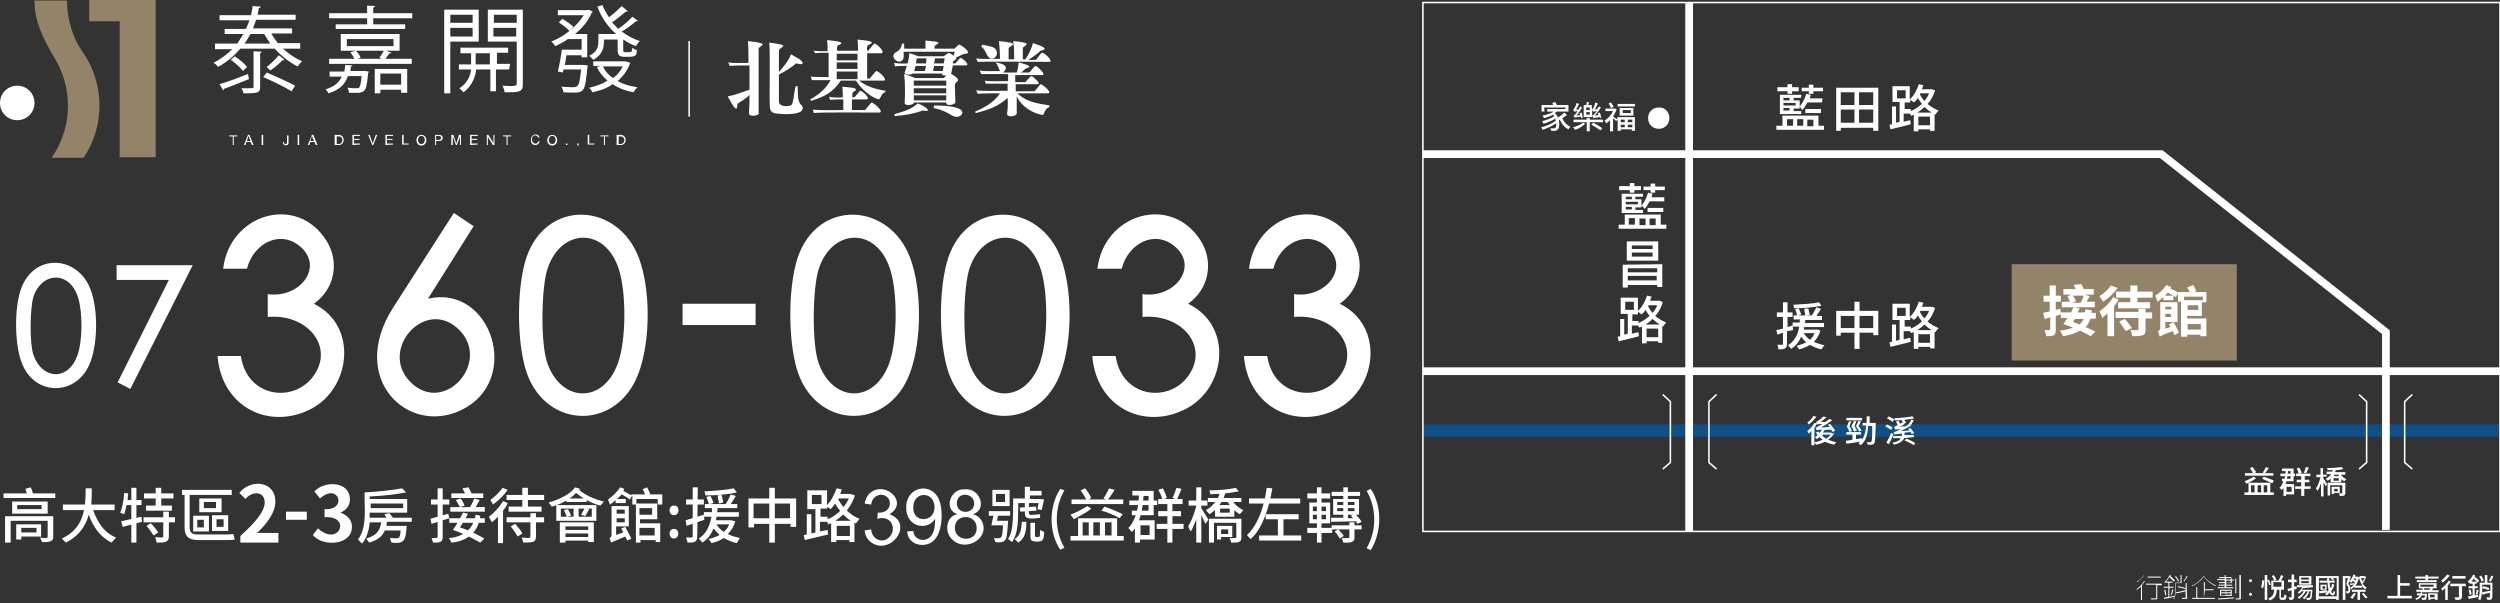 <?xml version="1.0" encoding="utf-8"?>
<!-- Generator: Adobe Illustrator 26.5.0, SVG Export Plug-In . SVG Version: 6.00 Build 0)  -->
<svg version="1.1" id="圖層_1" xmlns="http://www.w3.org/2000/svg" xmlns:xlink="http://www.w3.org/1999/xlink" x="0px" y="0px"
	 viewBox="0 0 493 119" style="enable-background:new 0 0 493 119;" xml:space="preserve">
<rect x="0" y="0" width="493" height="119" fill="#333333" stroke="none"/>
<style type="text/css">
	.st0{fill:none;stroke:#0E5087;stroke-width:2.441;stroke-miterlimit:10;}
	.st1{fill:none;stroke:#FFFFFF;stroke-width:1.525;stroke-miterlimit:10;}
	.st2{fill:none;stroke:#FFFFFF;stroke-width:0.305;stroke-miterlimit:10;}
	.st3{fill:#928369;}
	.st4{fill:#FFFFFF;}
</style>
<path class="st0" d="M280.6,84.9H493"/>
<path class="st1" d="M280.6,73.2H493 M333.1,0.6v104.2 M280.6,30.4h145.6l44.3,35.1v39"/>
<path class="st2" d="M475.7,92.5l-1.5-1.3v-12l1.5-1.4 M465.2,92.5l1.5-1.3v-12l-1.5-1.4 M493,0.5H280.6v104.3H493L493,0.5L493,0.5z
	 M338.5,77.8l-1.5,1.4v12l1.5,1.3 M327.9,92.5l1.5-1.3v-12l-1.5-1.4 M135.9,8.1v14.9"/>
<path class="st3" d="M441.1,71.1h-44.4v-19h44.4V71.1z M16.2,10.1c-1.8-2.5-3-6.4-3-10H6.8c0,4,1.5,7.2,4.1,11.6
	c3.1,5.2,3.8,12.8-0.7,19.4h6.3C20.9,24.5,20.5,16.1,16.2,10.1z M30.7,0H17.6v4.2h6v26.8h7.1L30.7,0L30.7,0z"/>
<path class="st4" d="M445.9,115.8c0.1-0.4,0.2-0.9,0.2-1.4l0.4,0.1c0,0.5-0.1,1.1-0.2,1.5L445.9,115.8L445.9,115.8z M447.5,115.4
	c-0.1-0.2-0.2-0.7-0.4-1v3.9h-0.5v-4.9h0.5v1l0.3-0.1c0.2,0.3,0.3,0.7,0.4,1L447.5,115.4z M450.3,117.8c0.1,0,0.1-0.1,0.2-0.6
	c0.1,0.1,0.3,0.2,0.4,0.2c0,0.7-0.2,0.9-0.5,0.9h-0.4c-0.4,0-0.5-0.2-0.5-0.6v-1.4H449c-0.1,1-0.3,1.7-1.4,2.1
	c-0.1-0.1-0.2-0.3-0.3-0.4c0.9-0.3,1.1-0.9,1.2-1.7h-0.6v-1.8h0.6c-0.1-0.2-0.3-0.6-0.5-0.9l0.4-0.2c0.2,0.3,0.4,0.6,0.5,0.9
	l-0.4,0.2h0.8c0.2-0.3,0.4-0.7,0.5-1.1l0.5,0.2c-0.2,0.3-0.3,0.6-0.5,0.9h0.6v1.8h-0.6v1.4c0,0.2,0,0.2,0.1,0.2L450.3,117.8
	L450.3,117.8z M448.3,115.7h1.6v-0.9h-1.6V115.7z M452.9,116.1c-0.2,0.1-0.3,0.1-0.5,0.2v1.4c0,0.2-0.1,0.4-0.2,0.5
	c-0.2,0.1-0.4,0.1-0.7,0.1c0-0.1-0.1-0.3-0.2-0.5c0.2,0,0.4,0,0.5,0c0.1,0,0.1,0,0.1-0.1v-1.3l-0.7,0.2l-0.1-0.5
	c0.2,0,0.5-0.1,0.8-0.2v-1.1h-0.7v-0.5h0.7v-1h0.5v1h0.5v0.5h-0.5v0.9l0.5-0.1L452.9,116.1z M454.1,116c-0.1,0.1-0.1,0.2-0.2,0.3
	h2.1c0,0,0,0.1,0,0.2c-0.1,1.1-0.1,1.5-0.3,1.6c-0.1,0.1-0.2,0.2-0.3,0.2s-0.3,0-0.5,0c0-0.1-0.1-0.3-0.1-0.4c0.2,0,0.4,0,0.5,0
	c0.1,0,0.1,0,0.2-0.1c0.1-0.1,0.1-0.4,0.2-1.2h-0.3c-0.2,0.7-0.6,1.2-1,1.6c-0.1-0.1-0.2-0.2-0.3-0.3c0.4-0.3,0.8-0.8,1-1.3h-0.4
	c-0.3,0.6-0.8,1.1-1.3,1.5c-0.1-0.1-0.2-0.2-0.3-0.3c0.5-0.3,0.9-0.7,1.2-1.2h-0.4c-0.2,0.2-0.4,0.4-0.5,0.5
	c-0.1-0.1-0.2-0.2-0.3-0.3c0.4-0.2,0.7-0.6,0.9-1H453v-0.4h3.1v0.4L454.1,116L454.1,116z M455.8,115.3h-2.4v-1.7h2.4V115.3z
	 M455.3,113.9h-1.5v0.4h1.5V113.9z M455.3,114.6h-1.5v0.4h1.5V114.6z M461.2,113.6v4.7h-0.5v-0.2h-3.5v0.2h-0.5v-4.7H461.2
	L461.2,113.6z M460.8,117.6V114h-3.5v3.6H460.8z M460.3,115.3c-0.1,0.5-0.3,0.9-0.6,1.3c0.1,0.2,0.2,0.4,0.3,0.4
	c0.1,0,0.1-0.2,0.2-0.5c0.1,0.1,0.2,0.2,0.3,0.2c-0.1,0.6-0.3,0.8-0.6,0.7c-0.2-0.1-0.4-0.2-0.5-0.5c-0.2,0.2-0.4,0.4-0.6,0.5
	c-0.1-0.1-0.2-0.2-0.3-0.3c0.2-0.1,0.3-0.2,0.4-0.3c-0.5,0.1-1.1,0.2-1.5,0.2l-0.1-0.4c0.4-0.1,1-0.2,1.6-0.2v0.3
	c0.1-0.1,0.2-0.2,0.3-0.3c-0.1-0.4-0.2-0.9-0.2-1.5h-1.6v-0.4h1.5c0-0.2,0-0.3,0-0.5h0.4c0,0.2,0,0.3,0,0.5h0.8
	c-0.1-0.1-0.3-0.3-0.5-0.4l0.2-0.2c0.2,0.1,0.4,0.2,0.5,0.4l-0.2,0.2h0.3v0.4h-1c0,0.4,0.1,0.8,0.2,1.1c0.2-0.2,0.2-0.5,0.3-0.9
	L460.3,115.3z M458.8,115.3v1h-1.2v-1H458.8z M458.5,115.6H458v0.5h0.5V115.6z M463.6,113.7c-0.2,0.5-0.3,1-0.5,1.4
	c0.3,0.4,0.4,0.8,0.4,1.1c0,0.3-0.1,0.5-0.2,0.7c-0.1,0.1-0.2,0.1-0.3,0.1c-0.1,0-0.2,0-0.3,0c0-0.1,0-0.3-0.1-0.4
	c0.1,0,0.2,0,0.2,0c0.1,0,0.1,0,0.2,0c0.1-0.1,0.1-0.2,0.1-0.4c0-0.3-0.1-0.6-0.4-1c0.1-0.4,0.2-0.8,0.3-1.2h-0.5v4.3H462v-4.7h1.2
	L463.6,113.7L463.6,113.7z M464.2,115.2c0.1-0.1,0.1-0.2,0.2-0.3c-0.1-0.1-0.3-0.2-0.4-0.4c-0.1,0.2-0.2,0.3-0.4,0.4
	c-0.1-0.1-0.2-0.2-0.3-0.3c0.4-0.3,0.6-0.8,0.8-1.3l0.4,0.1c0,0.1-0.1,0.2-0.1,0.3h0.5l0.2,0.1l0,0.1l0.2-0.1v-0.2h0.9l0.1,0
	l0.3,0.2c-0.2,0.5-0.4,0.9-0.7,1.3c0.2,0.3,0.5,0.6,0.8,0.8c-0.1,0.1-0.2,0.2-0.3,0.3c-0.2-0.2-0.4-0.3-0.6-0.6v0.3h-1.6v-0.2
	c-0.2,0.2-0.4,0.4-0.5,0.5c-0.1-0.1-0.2-0.2-0.2-0.3C463.8,115.7,464,115.5,464.2,115.2c-0.3,0.1-0.5,0.2-0.7,0.2l-0.1-0.3
	c0.2,0,0.5-0.1,0.8-0.1L464.2,115.2L464.2,115.2z M464.6,117.1c-0.2,0.3-0.5,0.7-0.7,1c-0.1-0.1-0.3-0.2-0.4-0.3
	c0.2-0.2,0.5-0.6,0.7-0.9L464.6,117.1L464.6,117.1z M465.4,116.7v1.6h-0.5v-1.6h-1.1v-0.4h2.7v0.4H465.4z M464.2,114.1
	c0,0,0,0.1-0.1,0.1c0.2,0.1,0.3,0.2,0.4,0.3c0.1-0.2,0.1-0.3,0.2-0.4L464.2,114.1L464.2,114.1z M465.9,115.5
	c-0.3-0.4-0.5-0.9-0.7-1.5c-0.2,0.6-0.4,1.1-0.7,1.5H465.9z M465.6,114c0.1,0.2,0.2,0.5,0.3,0.7c0.1-0.2,0.2-0.4,0.4-0.7H465.6z
	 M466.1,116.9c0.2,0.3,0.6,0.7,0.8,0.9l-0.4,0.2c-0.2-0.2-0.5-0.6-0.7-0.9L466.1,116.9L466.1,116.9z M475.6,117.5v0.5h-4.8v-0.5h2
	v-4.1h0.5v1.6h1.9v0.5h-1.9v2L475.6,117.5L475.6,117.5z M479.8,116.1c-0.1,0.1-0.1,0.2-0.2,0.3h1.3v0.4h-3.3c0,0.1,0,0.2,0,0.3h1
	c0,0,0,0.1,0,0.2c-0.1,0.5-0.1,0.8-0.2,0.9c-0.1,0.1-0.2,0.1-0.3,0.1s-0.3,0-0.5,0c0-0.1,0-0.3-0.1-0.4c0.2,0,0.4,0,0.4,0
	c0.1,0,0.1,0,0.2,0c0-0.1,0.1-0.2,0.1-0.5h-0.6c-0.2,0.4-0.5,0.7-1.1,0.9c0-0.1-0.2-0.2-0.2-0.3c0.5-0.1,0.7-0.3,0.9-0.6h-0.6v-0.4
	h0.8c0-0.1,0-0.2,0-0.3h-0.9v-0.4h1.3c0-0.1-0.1-0.2-0.2-0.3l0.3,0h-0.9v-1h3.5v1h-0.9L479.8,116.1L479.8,116.1z M480.9,113.7v0.4
	h-2.1v0.3h1.7v0.4h-3.9v-0.4h1.7v-0.3h-2v-0.4h2v-0.3h0.5v0.3H480.9z M477.3,115.7h2.6v-0.4h-2.6V115.7z M477.9,116
	c0.1,0.1,0.2,0.2,0.2,0.3l-0.1,0h1.1c0.1-0.1,0.1-0.2,0.2-0.3L477.9,116L477.9,116z M478.8,117h1.9v1.3h-0.5v-0.2h-0.9v0.2h-0.4
	L478.8,117L478.8,117z M479.2,117.3v0.5h0.9v-0.5H479.2z M483.3,114.7c-0.2,0.3-0.4,0.5-0.6,0.8v2.8h-0.5v-2.3
	c-0.2,0.2-0.4,0.3-0.5,0.5c-0.1-0.1-0.2-0.3-0.3-0.4c0.5-0.4,1.1-1,1.5-1.6L483.3,114.7L483.3,114.7z M483.1,113.5
	c-0.4,0.5-0.9,1-1.4,1.4c-0.1-0.1-0.2-0.3-0.3-0.4c0.4-0.3,0.9-0.8,1.2-1.2L483.1,113.5z M486.3,115.6h-0.8v2.1
	c0,0.3-0.1,0.4-0.3,0.5c-0.2,0.1-0.5,0.1-1,0.1c0-0.2-0.1-0.4-0.2-0.5c0.3,0,0.7,0,0.8,0c0.1,0,0.1,0,0.1-0.1v-2.1h-1.7v-0.5h3
	L486.3,115.6L486.3,115.6z M486.2,114.1h-2.6v-0.5h2.6V114.1z M488.7,117.7c-0.6,0.2-1.3,0.3-1.9,0.4l-0.1-0.5
	c0.2,0,0.5-0.1,0.9-0.2V116h-0.8v-0.4h0.8v-0.5h-0.5v-0.2c0,0-0.2,0.1-0.2,0.2c0-0.1-0.2-0.4-0.2-0.5c0.4-0.3,0.8-0.8,1-1.3l0.4,0.2
	c0,0-0.1,0.1-0.1,0.2c0.3,0.2,0.6,0.5,0.9,0.8l-0.3,0.4c-0.2-0.2-0.5-0.5-0.8-0.8c-0.1,0.2-0.3,0.5-0.5,0.6h1.1v0.4H488v0.5h0.6v0.4
	H488v1.4l0.7-0.1L488.7,117.7L488.7,117.7z M487.2,116.3c0.1,0.3,0.2,0.7,0.2,0.9l-0.4,0.1c0-0.2-0.1-0.7-0.2-1L487.2,116.3
	L487.2,116.3z M488.2,117.2c0.1-0.2,0.2-0.7,0.2-0.9l0.4,0.1c-0.1,0.3-0.2,0.7-0.3,0.9L488.2,117.2L488.2,117.2z M491.5,117.7
	c0,0.2-0.1,0.4-0.2,0.5c-0.2,0.1-0.4,0.1-0.8,0.1c0-0.1-0.1-0.3-0.2-0.5c0.3,0,0.5,0,0.6,0c0.1,0,0.1,0,0.1-0.1v-0.8
	c-0.5,0.1-1,0.2-1.4,0.4l-0.2-0.4c0,0.5-0.1,1.1-0.3,1.5c-0.1-0.1-0.3-0.2-0.4-0.3c0.2-0.5,0.3-1.1,0.3-1.6v-1.6h1v-1.5h0.5v1.5h1
	L491.5,117.7L491.5,117.7z M489.4,114.7c-0.1-0.3-0.3-0.7-0.5-1l0.4-0.2c0.2,0.3,0.4,0.7,0.5,1L489.4,114.7z M489.5,116.4
	c0,0.1,0,0.2,0,0.4c0.4-0.1,1-0.2,1.6-0.3v-1.2h-1.6V116.4L489.5,116.4z M489.7,115.6c0.4,0.1,0.9,0.2,1.2,0.4l-0.2,0.4
	c-0.2-0.2-0.8-0.3-1.2-0.4L489.7,115.6L489.7,115.6z M491.7,113.7c-0.2,0.4-0.4,0.7-0.5,1l-0.4-0.2c0.2-0.3,0.4-0.7,0.5-1
	L491.7,113.7L491.7,113.7z M423,114.6c-0.2,0.3-0.4,0.5-0.6,0.8v2.9h-0.2v-2.7c-0.2,0.3-0.5,0.5-0.8,0.7c0,0-0.1-0.1-0.1-0.1
	c0.5-0.4,1.2-1,1.5-1.6L423,114.6L423,114.6z M422.8,113.5c-0.3,0.4-0.9,0.9-1.3,1.3c0,0-0.1-0.1-0.1-0.1c0.5-0.3,1-0.8,1.3-1.2
	L422.8,113.5L422.8,113.5z M426.3,115.4h-0.9v2.6c0,0.2-0.1,0.2-0.2,0.2c-0.1,0-0.4,0-1,0c0,0,0-0.1-0.1-0.2c0.5,0,0.8,0,0.9,0
	c0.1,0,0.2,0,0.2-0.1v-2.6h-2v-0.2h3.1L426.3,115.4L426.3,115.4z M426.1,113.9h-2.6v-0.2h2.6V113.9z M428.7,114.7
	c-0.2-0.2-0.6-0.6-0.9-0.9c-0.2,0.4-0.6,0.8-0.9,1.1c0,0-0.1-0.1-0.1-0.1c0.4-0.3,0.8-0.9,1.1-1.4l0.2,0c0,0.1-0.1,0.2-0.1,0.2
	c0.3,0.3,0.7,0.6,0.9,0.9L428.7,114.7L428.7,114.7z M428.7,117.5v0.2c-0.7,0.2-1.4,0.3-1.9,0.4l-0.1-0.2c0.2-0.1,0.6-0.1,0.9-0.2
	v-1.8h-0.9v-0.2h0.9v-0.8h-0.6v-0.2h1.4v0.2h-0.6v0.8h0.8v0.2h-0.8v1.8L428.7,117.5L428.7,117.5z M427,116.3
	c0.1,0.3,0.2,0.8,0.2,1.1l-0.2,0c0-0.3-0.2-0.7-0.2-1.1L427,116.3L427,116.3z M428.1,117.3c0.1-0.3,0.2-0.8,0.3-1.1l0.2,0.1
	c-0.1,0.3-0.2,0.8-0.4,1.1L428.1,117.3L428.1,117.3z M431.3,117.9c0,0.2,0,0.2-0.2,0.2c-0.1,0-0.4,0-0.8,0c0-0.1,0-0.1-0.1-0.2
	c0.4,0,0.6,0,0.7,0s0.1,0,0.1-0.1v-1.2c-0.6,0.2-1.3,0.3-1.8,0.4l-0.1-0.2c0.5-0.1,1.2-0.2,1.9-0.4v-1.4h-1.9v1.2
	c0,0.6-0.1,1.4-0.4,2c0,0-0.1-0.1-0.1-0.1c0.3-0.5,0.4-1.3,0.4-1.9v-1.3h1v-1.5h0.2v1.6h1L431.3,117.9L431.3,117.9z M429.5,114.7
	c-0.1-0.3-0.3-0.7-0.6-1l0.2-0.1c0.2,0.3,0.5,0.7,0.6,1L429.5,114.7z M429.5,115.6c0.5,0.1,1.1,0.2,1.4,0.4l0,0.2
	c-0.3-0.2-0.9-0.3-1.4-0.4L429.5,115.6L429.5,115.6z M431.4,113.7c-0.2,0.3-0.5,0.7-0.7,1l-0.1-0.1c0.2-0.3,0.5-0.7,0.6-1
	L431.4,113.7L431.4,113.7z M434.7,113.4c0,0-0.1,0.1-0.1,0.2c0.6,0.9,1.5,1.4,2.4,1.9c0,0-0.1,0.1-0.1,0.1c-0.9-0.5-1.7-1-2.3-1.9
	c-0.5,0.8-1.4,1.4-2.3,1.9c0,0-0.1-0.1-0.1-0.1c1-0.4,2-1.3,2.5-2.1L434.7,113.4L434.7,113.4z M434.6,117.9h2.2v0.2h-4.5v-0.2h0.8
	v-2.1h0.2v2.1h1.3v-3.1h0.2v1.4h1.7v0.2h-1.7L434.6,117.9L434.6,117.9z M437.4,118c0.7,0,1.9-0.1,3.1-0.2v0.2
	c-1.1,0.1-2.3,0.2-3.1,0.2V118L437.4,118z M440.1,114.3h0.4v0.2h-0.4v0.5H439v0.3h1.2v0.2H439v0.3h1.4v0.2h-3.1v-0.2h1.4v-0.3h-1.2
	v-0.2h1.2v-0.3h-1.1v-0.2h1.1v-0.4h-1.5v-0.2h1.5V114h-1.1v-0.2h1.1v-0.4h0.2v0.4h1.1L440.1,114.3L440.1,114.3z M440.1,116.3v1.2
	h-2.3v-1.2H440.1z M438,116.8h0.9v-0.3H438V116.8z M438,117.4h0.9V117H438V117.4z M439,114.3h0.9V114H439V114.3z M439.9,114.5H439
	v0.4h0.9V114.5z M439.9,116.5H439v0.3h0.9V116.5z M439.9,117H439v0.3h0.9V117z M440.8,114.1h0.2v2.9h-0.2V114.1z M441.9,113.5v4.5
	c0,0.2-0.1,0.2-0.2,0.2s-0.3,0-0.8,0c0,0,0-0.1-0.1-0.2c0.3,0,0.6,0,0.7,0c0.1,0,0.1,0,0.1-0.1v-4.5H441.9z M443.5,114.5
	c0-0.2,0.2-0.3,0.3-0.3s0.3,0.1,0.3,0.3s-0.2,0.3-0.3,0.3S443.5,114.7,443.5,114.5z M443.5,117.2c0-0.2,0.2-0.3,0.3-0.3
	s0.3,0.1,0.3,0.3s-0.2,0.3-0.3,0.3S443.5,117.4,443.5,117.2z M468.8,113.4v4.9 M359.7,24.8v0.8h-9.4v-0.8h1.2v-2h7.1v2H359.7
	L359.7,24.8z M352.5,18h-2v-0.8h2v-0.6h0.9v0.6h1.3V18h-1.3v0.5h-0.9V18z M351,18.7h4.2v0.6h-1.5v0.5h1.2v1.6h-1.2v0.5h1.5v0.6H351
	L351,18.7L351,18.7z M351.7,19.3v0.5h1.2v-0.5H351.7z M354.1,20.3h-2.4v0.5h2.4V20.3z M352.9,21.3h-1.2v0.5h1.2V21.3z M352.4,24.8
	h1.2v-1.3h-1.2V24.8z M354.4,23.5v1.3h1.2v-1.3H354.4z M359.3,20.2h-2.9c-0.3,0.6-0.6,1.1-1,1.5c-0.1-0.2-0.4-0.5-0.5-0.7
	c0.5-0.6,1-1.5,1.3-2.5l0.9,0.2c-0.1,0.2-0.2,0.5-0.2,0.7h2.5L359.3,20.2L359.3,20.2z M356.7,18h-1.4v-0.7h1.4v-0.6h0.9v0.6h1.9V18
	h-1.9v0.5h-0.9V18z M356,22.3v-0.8h3.1v0.8H356z M356.4,23.6v1.3h1.2v-1.3H356.4z M370.4,17.3v8.5h-1v-0.6H363v0.6h-0.9v-8.5H370.4z
	 M363,18.2v2.5h2.7v-2.5H363z M363,24.2h2.7v-2.6H363V24.2z M369.4,18.2h-2.8v2.5h2.8V18.2z M369.4,24.2v-2.6h-2.8v2.6H369.4z
	 M381.6,17.8c-0.3,1-0.8,2-1.5,2.7c0.6,0.5,1.4,1,2.2,1.3c-0.2,0.2-0.5,0.5-0.6,0.8l-0.2-0.1v3.3h-0.9v-0.3h-2.3v0.4h-0.9v-3.3
	c-0.2,0.1-0.3,0.2-0.5,0.2c-0.1-0.1-0.2-0.3-0.3-0.4h-1.2v1.6l1.3-0.3l0.1,0.8c-1.4,0.4-2.9,0.7-4,1l-0.2-0.9c0.2,0,0.3-0.1,0.5-0.1
	V21h0.8v3.2l0.7-0.2v-3.9h-1.4V17h3.4v2.6c0.8-0.7,1.4-1.8,1.8-3l0.9,0.2c-0.1,0.2-0.2,0.5-0.3,0.8h1.7l0.2,0L381.6,17.8L381.6,17.8
	z M374.1,19.4h1.7v-1.6h-1.7V19.4z M376.8,21.9c0.8-0.3,1.5-0.8,2.2-1.4c-0.3-0.4-0.6-0.8-0.8-1.2c-0.2,0.4-0.5,0.7-0.8,0.9
	c-0.2-0.2-0.5-0.4-0.7-0.5v0.5h-1.1v1.3h1.2L376.8,21.9L376.8,21.9z M380.9,22.2c-0.5-0.3-1-0.7-1.4-1.1c-0.4,0.4-0.9,0.8-1.4,1.1
	H380.9z M380.6,24.7V23h-2.3v1.7H380.6z M378.7,18.4l-0.1,0.2c0.2,0.4,0.5,0.9,0.9,1.3c0.4-0.5,0.7-0.9,0.9-1.5L378.7,18.4
	L378.7,18.4z M352.4,65.3v2.5c0,0.5-0.1,0.7-0.4,0.9c-0.3,0.2-0.7,0.2-1.3,0.2c0-0.2-0.1-0.6-0.2-0.9c0.4,0,0.8,0,0.9,0
	s0.2,0,0.2-0.2v-2.2l-1.1,0.4l-0.2-0.9c0.4-0.1,0.8-0.2,1.3-0.3v-2.3h-1.2v-0.9h1.2v-2h0.9v2h1v0.9h-1v2c0.3-0.1,0.7-0.2,1-0.3
	l0.1,0.9L352.4,65.3L352.4,65.3z M359,65.2c-0.3,0.9-0.7,1.6-1.3,2.2c0.6,0.3,1.3,0.5,2.1,0.7c-0.2,0.2-0.5,0.5-0.6,0.8
	c-0.9-0.2-1.6-0.5-2.3-0.9c-0.6,0.4-1.3,0.7-2.1,0.9c-0.1-0.2-0.4-0.5-0.5-0.7c0.7-0.2,1.3-0.4,1.9-0.7c-0.4-0.3-0.7-0.7-1-1.1
	c-0.4,0.9-1,1.8-2,2.4c-0.1-0.2-0.4-0.5-0.6-0.7c1.4-0.9,2-2.3,2.2-3.7h-1.3v-0.8h1.4c0-0.2,0-0.5,0.1-0.6h-1.3v-0.8h0.7
	c-0.1-0.3-0.2-0.8-0.4-1.2l0.7-0.2c0.2,0.4,0.4,0.9,0.5,1.2l-0.6,0.2h2.7c0.3-0.5,0.7-1.2,0.9-1.6l0.9,0.3c-0.3,0.5-0.6,1-0.9,1.4
	h1.1v0.8H356c0,0.2,0,0.4-0.1,0.6h3.8v0.8h-3.9c0,0.2-0.1,0.4-0.1,0.5h2.8L359,65.2L359,65.2z M359.2,60.3c-1.5,0.3-3.6,0.5-5.4,0.5
	c0-0.2-0.1-0.5-0.2-0.7c1.8-0.1,3.9-0.2,5.1-0.5L359.2,60.3L359.2,60.3z M355.7,65.7c0.3,0.5,0.7,0.9,1.2,1.3
	c0.4-0.3,0.7-0.7,0.9-1.3H355.7z M356,62.2c0-0.3-0.2-0.9-0.2-1.3l0.8-0.1c0.1,0.4,0.2,1,0.3,1.3L356,62.2L356,62.2z M370.4,61.3
	v4.8h-1v-0.5h-2.7v3.2h-1v-3.2H363v0.6h-0.9v-4.9h3.6v-1.8h1v1.8H370.4L370.4,61.3z M365.7,64.7v-2.4h-2.7v2.4H365.7z M369.4,64.7
	v-2.4h-2.7v2.4H369.4z M381.6,60.7c-0.3,1-0.8,2-1.5,2.7c0.6,0.5,1.4,1,2.2,1.3c-0.2,0.2-0.5,0.5-0.6,0.8l-0.2-0.1v3.3h-0.9v-0.3
	h-2.3v0.4h-0.9v-3.3c-0.2,0.1-0.3,0.1-0.5,0.2c-0.1-0.1-0.2-0.3-0.3-0.4h-1.2v1.6l1.3-0.3l0.1,0.8c-1.4,0.4-2.9,0.7-4,1l-0.2-0.9
	c0.2,0,0.3-0.1,0.5-0.1V64h0.8v3.2l0.7-0.2v-3.9h-1.4v-3.2h3.4v2.6c0.8-0.7,1.4-1.8,1.8-3l0.9,0.2c-0.1,0.2-0.2,0.5-0.3,0.8h1.7
	l0.2,0L381.6,60.7z M374.1,62.3h1.7v-1.6h-1.7V62.3z M376.8,64.8c0.8-0.3,1.5-0.8,2.2-1.4c-0.3-0.4-0.6-0.8-0.8-1.2
	c-0.2,0.4-0.5,0.7-0.8,0.9c-0.2-0.2-0.4-0.4-0.7-0.5v0.5h-1.1v1.3h1.2L376.8,64.8L376.8,64.8z M380.9,65.1c-0.5-0.3-1-0.7-1.4-1.1
	c-0.4,0.4-0.9,0.8-1.4,1.1H380.9z M380.6,67.6v-1.7h-2.3v1.7H380.6z M378.7,61.3l-0.1,0.2c0.2,0.4,0.5,0.9,0.9,1.3
	c0.4-0.5,0.7-0.9,0.9-1.5H378.7L378.7,61.3z M328.6,44.3v0.8h-9.4v-0.8h1.2v-2h7.1v2H328.6L328.6,44.3z M321.4,37.5h-2.1v-0.8h2.1
	v-0.6h0.9v0.6h1.3v0.8h-1.3V38h-0.9V37.5z M319.8,38.2h4.2v0.6h-1.5v0.5h1.2v1.6h-1.2v0.5h1.5V42h-4.2L319.8,38.2L319.8,38.2z
	 M320.6,38.8v0.5h1.2v-0.5H320.6z M323,39.8h-2.4v0.5h2.4V39.8z M321.8,40.8h-1.2v0.5h1.2V40.8z M321.2,44.3h1.2v-1.3h-1.2V44.3z
	 M323.3,43.1v1.3h1.2v-1.3H323.3z M328.2,39.7h-2.9c-0.3,0.6-0.6,1.1-1,1.5c-0.1-0.2-0.4-0.5-0.6-0.7c0.6-0.6,1-1.5,1.3-2.5l0.9,0.2
	c-0.1,0.2-0.2,0.5-0.2,0.7h2.5L328.2,39.7L328.2,39.7z M325.5,37.5h-1.4v-0.7h1.4v-0.6h0.9v0.6h1.9v0.7h-1.9V38h-0.9V37.5z
	 M324.9,41.8V41h3.1v0.8H324.9z M325.3,43.1v1.3h1.2v-1.3H325.3z M327.8,52.1v4.5h-1v-0.4H321v0.5h-1v-4.5L327.8,52.1L327.8,52.1z
	 M327,51.4h-6.2v-3.8h6.2V51.4z M321,52.9v0.8h5.8v-0.8H321z M326.7,55.3v-0.9H321v0.9H326.7z M325.9,48.4h-4.1v0.7h4.1V48.4z
	 M325.9,49.8h-4.1v0.8h4.1V49.8z M327.9,59.6c-0.3,1-0.8,2-1.5,2.7c0.6,0.5,1.4,1,2.2,1.3c-0.2,0.2-0.5,0.5-0.6,0.8l-0.2-0.1v3.3
	H327v-0.3h-2.3v0.4h-0.9v-3.3c-0.2,0.1-0.3,0.1-0.5,0.2c-0.1-0.1-0.2-0.3-0.3-0.4h-1.2v1.6l1.3-0.3l0.1,0.8c-1.4,0.4-2.9,0.7-4,1
	l-0.2-0.9c0.2,0,0.3-0.1,0.5-0.1v-3.4h0.8V66l0.7-0.2v-3.9h-1.4v-3.2h3.4v2.6c0.8-0.7,1.4-1.8,1.8-3l0.9,0.2
	c-0.1,0.2-0.2,0.5-0.3,0.8h1.7l0.2,0L327.9,59.6L327.9,59.6z M320.5,61.1h1.7v-1.6h-1.7V61.1z M323.1,63.7c0.8-0.3,1.5-0.8,2.2-1.4
	c-0.3-0.4-0.6-0.8-0.8-1.2c-0.2,0.4-0.5,0.7-0.8,0.9c-0.2-0.2-0.5-0.4-0.7-0.5V62h-1.1v1.3h1.2L323.1,63.7L323.1,63.7z M327.3,64
	c-0.5-0.3-1-0.7-1.4-1.1c-0.4,0.4-0.9,0.8-1.4,1.1H327.3z M327,66.5v-1.7h-2.3v1.7H327z M325.1,60.2l-0.1,0.2
	c0.2,0.4,0.5,0.9,0.9,1.3c0.4-0.5,0.7-0.9,0.9-1.5H325.1L325.1,60.2z M406.4,62c-0.4,0.1-0.7,0.2-1,0.3V65c0,0.6-0.1,0.9-0.4,1.1
	c-0.3,0.2-0.8,0.2-1.5,0.2c0-0.3-0.2-0.9-0.3-1.2c0.4,0,0.8,0,0.9,0c0.1,0,0.2,0,0.2-0.2v-2.3l-1.1,0.3l-0.3-1.2
	c0.4-0.1,0.8-0.2,1.3-0.3v-1.9H403v-1.2h1.2v-2h1.2v2h1v1.2h-1v1.6l0.9-0.2L406.4,62L406.4,62z M412.2,62.9
	c-0.2,0.6-0.5,1.2-0.9,1.6c0.7,0.3,1.4,0.6,1.9,0.9l-0.9,0.9c-0.5-0.3-1.3-0.7-2.1-1.1c-0.9,0.5-2,0.9-3.4,1.1
	c-0.1-0.4-0.4-0.8-0.6-1.1c1-0.1,1.9-0.3,2.6-0.6c-0.6-0.2-1.3-0.5-1.9-0.7c0.2-0.3,0.5-0.7,0.8-1.2h-1.3v-1.1h2
	c0.2-0.3,0.3-0.7,0.5-1h-2.3v-1.1h1.6c-0.1-0.3-0.4-0.8-0.5-1.1l0.8-0.3h-1.6v-1.1h2.4c-0.1-0.3-0.2-0.5-0.4-0.8l1.5-0.2
	c0.2,0.3,0.4,0.7,0.5,1h2v1.1h-1.8l1,0.3c-0.2,0.4-0.5,0.8-0.6,1.1h1.6v1.1h-4l1,0.2c-0.1,0.2-0.2,0.5-0.4,0.8h1.4
	c0.1-0.2,0.1-0.4,0.1-0.6l1.3,0.2c0,0.2,0,0.3-0.1,0.5h0.9v1.1L412.2,62.9L412.2,62.9z M408.8,58.3c0.2,0.4,0.5,0.8,0.6,1.1
	l-0.8,0.3h1.7c0.2-0.4,0.5-1,0.6-1.4L408.8,58.3L408.8,58.3z M409.2,62.9c-0.2,0.2-0.3,0.5-0.4,0.6c0.4,0.1,0.8,0.3,1.3,0.5
	c0.3-0.3,0.6-0.7,0.8-1.1L409.2,62.9L409.2,62.9z M417.8,59.1c-0.3,0.5-0.6,0.9-0.9,1.3v5.9h-1.3v-4.5c-0.4,0.3-0.7,0.6-1,0.9
	c-0.1-0.3-0.4-1-0.6-1.3c1-0.7,2.1-1.7,2.7-2.8L417.8,59.1L417.8,59.1z M417.6,56.8c-0.7,1-1.9,2.1-2.9,2.7
	c-0.1-0.3-0.5-0.8-0.7-1.1c0.9-0.5,1.8-1.4,2.3-2.1L417.6,56.8z M423.1,61.6h1.3v1.2h-1.3v2.2c0,0.6-0.1,1-0.6,1.1
	c-0.5,0.2-1.1,0.2-2,0.2c-0.1-0.4-0.2-0.9-0.4-1.2c0.5,0,1.2,0,1.4,0s0.2,0,0.2-0.2v-2.2h-4.5v-1.2h4.5v-0.6h1.4L423.1,61.6
	L423.1,61.6z M424.5,57.5v1.2h-3v0.9h2.5v1.2h-6.3v-1.2h2.4v-0.9h-2.8v-1.2h2.8v-1.2h1.4v1.2H424.5z M419,62.9
	c0.5,0.5,1.1,1.3,1.4,1.8l-1.2,0.6c-0.3-0.5-0.9-1.3-1.3-1.9L419,62.9z M431.3,62.2v0.6h3.8v3.5h-1.2V66h-2.6v0.4h-1.2v-6.9h-0.6
	v-1.7l-0.4,0.8c-0.4-0.2-1-0.6-1.6-0.9c-0.2,0.2-0.4,0.4-0.6,0.6h1.7v0.9h-2v-0.6c-0.4,0.3-0.7,0.6-1.1,0.9
	c-0.1-0.2-0.4-0.9-0.5-1.2c0.9-0.5,1.7-1.3,2.2-2.1l1,0.4c-0.1,0.1-0.1,0.2-0.2,0.3c0.5,0.2,1.1,0.5,1.4,0.7h2.4
	c-0.1-0.3-0.3-0.6-0.5-0.9l1.2-0.5c0.2,0.4,0.5,0.9,0.6,1.2l-0.4,0.2h2.4v2h-0.9v2.7H431.3L431.3,62.2z M428.6,63.5
	c0.4,0.7,0.9,1.6,1.1,2.1l-0.9,0.5c-0.1-0.2-0.2-0.5-0.3-0.8c-2,0.7-2.3,0.9-2.6,1.1c-0.1-0.3-0.2-0.8-0.4-1.1
	c0.2-0.1,0.5-0.2,0.5-0.6v-5.1h3.4v3.9H427v1.3l1-0.3c-0.1-0.2-0.2-0.4-0.3-0.5L428.6,63.5L428.6,63.5z M427,60.5V61h1.2v-0.5H427z
	 M428.1,62.5v-0.6H427v0.6H428.1z M430.7,58.5v0.7h3.7v-0.7H430.7z M433.5,60.2h-2.1v0.9h2.1V60.2z M431.4,63.9V65h2.6v-1.1H431.4z
	 M309,22.7c-0.3,0.2-0.6,0.4-0.9,0.6c0.3,0.8,0.9,1.4,1.6,1.7c-0.1,0.1-0.3,0.3-0.4,0.5c-0.8-0.4-1.3-1-1.7-1.9
	c-0.1,0.1-0.2,0.1-0.2,0.2c0.2,0.8,0.1,1.5-0.3,1.8c-0.2,0.2-0.4,0.2-0.7,0.2c-0.2,0-0.3,0-0.5,0c0-0.2-0.1-0.4-0.2-0.5
	c0.2,0,0.4,0,0.6,0c0.2,0,0.3,0,0.4-0.1c0.2-0.1,0.2-0.5,0.2-0.9c-0.7,0.5-1.8,1-2.7,1.3c-0.1-0.2-0.2-0.4-0.3-0.5
	c1-0.2,2.3-0.8,2.9-1.3c0-0.1-0.1-0.2-0.1-0.4c-0.6,0.4-1.6,0.8-2.3,1c-0.1-0.2-0.2-0.3-0.3-0.5c0.8-0.2,1.9-0.6,2.4-1
	c-0.1-0.1-0.2-0.2-0.2-0.3c-0.5,0.3-1.2,0.5-1.8,0.7c-0.1-0.1-0.2-0.3-0.3-0.5c0.8-0.2,1.6-0.4,2.2-0.8h-1.3v-0.5h3.6v0.5H307
	c-0.1,0.1-0.3,0.2-0.4,0.3c0.3,0.2,0.5,0.5,0.6,0.9c0.5-0.3,1-0.7,1.3-1L309,22.7L309,22.7z M304.6,22H304v-1.3h2.3
	c-0.1-0.1-0.1-0.3-0.2-0.4l0.6-0.2c0.1,0.2,0.2,0.4,0.3,0.6h2.3V22h-0.6v-0.8h-4.2L304.6,22L304.6,22z M312.6,24.4
	c-0.5,0.5-1.3,1-2,1.2c-0.1-0.2-0.3-0.4-0.4-0.5c0.7-0.2,1.5-0.5,2-0.9L312.6,24.4L312.6,24.4z M313.5,23.6h2.6v0.5h-2.6v1.8h-0.6
	v-1.8h-2.6v-0.5h2.6v-0.3h0.6V23.6z M311.8,23.3c0-0.1,0-0.2,0-0.3c-1,0.1-1.2,0.2-1.3,0.2c0-0.1-0.1-0.3-0.2-0.4
	c0.1,0,0.2-0.2,0.4-0.3c0.1-0.1,0.2-0.3,0.4-0.6c-0.5,0.1-0.6,0.1-0.7,0.1c0-0.1-0.1-0.3-0.2-0.4c0.1,0,0.2-0.1,0.2-0.2
	c0.1-0.1,0.4-0.6,0.5-1.1l0.5,0.2c-0.2,0.4-0.4,0.8-0.6,1.1l0.5,0c0.1-0.2,0.2-0.4,0.3-0.6l0.4,0.2c-0.3,0.5-0.7,1.1-1.1,1.6
	l0.7-0.1c0-0.2-0.1-0.3-0.1-0.4l0.4-0.1c0.1,0.3,0.2,0.8,0.2,1.1L311.8,23.3L311.8,23.3z M314,23.1h-1.7v-2.4h0.5
	c0.1-0.2,0.1-0.4,0.1-0.6l0.5,0.1c-0.1,0.2-0.2,0.4-0.2,0.5h0.7L314,23.1L314,23.1z M313.5,21.2h-0.7v0.5h0.7V21.2z M313.5,22.1
	h-0.7v0.5h0.7V22.1z M314.2,24.2c0.6,0.3,1.4,0.8,1.8,1.1l-0.4,0.4c-0.4-0.3-1.2-0.8-1.8-1.1L314.2,24.2L314.2,24.2z M315.6,23.3
	c0-0.1,0-0.2-0.1-0.2c-1,0.1-1.2,0.2-1.3,0.2c0-0.1-0.1-0.3-0.2-0.5c0.1,0,0.2-0.2,0.4-0.3c0.1-0.1,0.2-0.3,0.5-0.6
	c-0.5,0.1-0.7,0.1-0.8,0.1c0-0.1-0.1-0.3-0.2-0.4c0.1,0,0.2-0.1,0.2-0.2c0.1-0.1,0.4-0.6,0.5-1.2l0.5,0.2c-0.2,0.4-0.4,0.9-0.6,1.2
	l0.5-0.1c0.1-0.2,0.2-0.4,0.3-0.5l0.4,0.2c-0.3,0.5-0.8,1.1-1.2,1.6l0.7-0.1c0-0.1-0.1-0.3-0.1-0.4l0.4-0.1c0.1,0.3,0.2,0.7,0.3,1
	L315.6,23.3L315.6,23.3z M319,23.1h3.4v2.7h-0.6v-0.3h-2.2v0.3H319v-2.3l-0.3,0.4c-0.1-0.2-0.4-0.4-0.6-0.6v2.6h-0.6v-2.2
	c-0.2,0.2-0.5,0.5-0.8,0.6c0-0.2-0.2-0.4-0.3-0.5c0.7-0.4,1.3-1.1,1.7-1.9h-1.5v-0.5h1.9l0.3,0.2c-0.2,0.5-0.4,0.9-0.7,1.3
	c0.2,0.2,0.5,0.5,0.7,0.6L319,23.1L319,23.1z M317.7,21.3c-0.1-0.2-0.3-0.6-0.5-0.9l0.5-0.2c0.2,0.3,0.4,0.6,0.5,0.9L317.7,21.3z
	 M322.4,20.5v0.5H319v-0.5H322.4z M322.1,21.3v1.5h-2.7v-1.5H322.1z M319.6,23.6v0.5h0.8v-0.5H319.6z M319.6,25.1h0.8v-0.5h-0.8
	V25.1z M321.6,21.7h-1.6v0.6h1.6V21.7z M321.9,23.6H321v0.5h0.9V23.6z M321.9,25.1v-0.5H321v0.5H321.9z M329.2,23.3
	c0,1.2-0.9,2.1-2.1,2.1s-2.1-0.9-2.1-2.1s0.9-2.1,2.1-2.1C328.3,21.1,329.2,22.1,329.2,23.3z M448.4,97.1v0.5h-5.8v-0.5h0.8v-1.9
	h4.3v1.9H448.4z M448.3,93.8h-5.6v-0.5h1.6c-0.2-0.3-0.4-0.7-0.6-1l0.5-0.2c0.3,0.3,0.5,0.7,0.7,1l-0.3,0.2h2l-0.4-0.1
	c0.2-0.3,0.5-0.7,0.6-1.1l0.6,0.2c-0.2,0.4-0.5,0.7-0.7,1h1.6L448.3,93.8L448.3,93.8z M444.9,94.3c-0.5,0.4-1.3,0.8-1.9,1.1
	c-0.1-0.1-0.2-0.4-0.4-0.5c0.6-0.2,1.4-0.6,1.8-0.9L444.9,94.3L444.9,94.3z M443.9,97.1h0.7v-1.4h-0.7V97.1z M445.2,95.7v1.4h0.7
	v-1.4H445.2z M446.4,94c0.6,0.2,1.5,0.5,2,0.8l-0.3,0.5c-0.5-0.2-1.3-0.6-2-0.9L446.4,94L446.4,94z M446.4,95.7v1.4h0.7v-1.4H446.4z
	 M452.4,95.5v2h-1.6v0.3h-0.5v-1.6c-0.1,0.2-0.2,0.3-0.4,0.4c-0.1-0.1-0.2-0.3-0.4-0.4c0.4-0.3,0.6-0.8,0.8-1.3H450v-0.5h0.5
	c0-0.2,0.1-0.3,0.1-0.5h-0.9v-0.5h1c0-0.2,0-0.3,0-0.5H450v-0.5h2.3v1h0.3v0.5h-0.3v1h-1.4c-0.1,0.2-0.1,0.4-0.2,0.5L452.4,95.5
	L452.4,95.5z M450.9,96v1h1v-1H450.9z M451.1,93.9c0,0.2-0.1,0.4-0.1,0.5h0.7v-0.5H451.1z M451.2,92.9c0,0.2,0,0.4-0.1,0.5h0.6v-0.5
	H451.2z M455.6,96.4h-1.2v1.4h-0.6v-1.4h-1.2v-0.5h1.2v-0.8h-0.9v-0.5h0.9v-0.7h-1v-0.5h0.5c-0.1-0.3-0.2-0.7-0.4-1l0.5-0.2
	c0.2,0.3,0.4,0.7,0.5,1l-0.4,0.2h2.1v0.5h-1.1v0.7h0.9v0.5h-0.9v0.8h1.2L455.6,96.4L455.6,96.4z M455.3,92.2
	c-0.2,0.4-0.4,0.8-0.5,1.1l-0.5-0.1c0.2-0.3,0.3-0.8,0.4-1.1L455.3,92.2L455.3,92.2z M458.2,94.4c0.2,0.2,0.6,0.9,0.7,1.1l-0.3,0.4
	c-0.1-0.2-0.2-0.5-0.4-0.8v2.8h-0.5v-2.6c-0.2,0.6-0.4,1.1-0.7,1.5c-0.1-0.2-0.2-0.4-0.3-0.5c0.4-0.5,0.7-1.4,0.9-2.2h-0.8v-0.5h0.8
	v-1.3h0.5v1.3h0.7V94h-0.7L458.2,94.4L458.2,94.4z M461.6,93.6c0.3,0.4,0.7,0.7,1.1,0.9c-0.1,0.1-0.3,0.3-0.4,0.4
	c-0.2-0.1-0.4-0.2-0.6-0.4v0.6h-2.1v-0.7c-0.2,0.2-0.4,0.3-0.6,0.4c-0.1-0.1-0.2-0.3-0.4-0.4c0.5-0.2,0.8-0.5,1.1-0.9h-0.9v-0.5h1.1
	c0.1-0.1,0.1-0.2,0.1-0.3c-0.4,0-0.7,0-1,0c0-0.1-0.1-0.3-0.1-0.4c1,0,2.2-0.1,2.9-0.2l0.3,0.4c-0.4,0.1-0.9,0.2-1.5,0.2
	c0,0.1-0.1,0.2-0.1,0.4h2v0.5L461.6,93.6L461.6,93.6z M462.5,97.2c0,0.2-0.1,0.4-0.2,0.5c-0.2,0.1-0.5,0.1-0.9,0.1
	c0-0.1-0.1-0.4-0.2-0.5c0.3,0,0.5,0,0.6,0c0.1,0,0.1,0,0.1-0.1v-1.5h-2.4v2h-0.5v-2.5h3.5L462.5,97.2L462.5,97.2z M460.3,97.2v0.2
	h-0.5v-1.4h1.6v1.2L460.3,97.2L460.3,97.2z M460.4,93.6c-0.1,0.1-0.2,0.2-0.2,0.3h1.1c-0.1-0.1-0.2-0.2-0.2-0.3H460.4z M461.2,94.3
	h-1v0.5h1V94.3z M460.3,96.4v0.5h0.7v-0.5H460.3z M358.3,83.5c-0.2,0.3-0.3,0.6-0.5,0.9v3.4h-0.6V85c-0.2,0.2-0.3,0.3-0.5,0.5
	c-0.1-0.1-0.2-0.4-0.3-0.5c0.5-0.4,1.1-1,1.4-1.6L358.3,83.5L358.3,83.5z M358.2,82.2c-0.4,0.5-0.9,1.1-1.5,1.5
	c-0.1-0.1-0.2-0.3-0.3-0.4c0.5-0.3,1-0.9,1.2-1.3L358.2,82.2z M361.7,85.3c-0.2,0.6-0.7,1.1-1.2,1.4c0.5,0.2,1,0.4,1.6,0.5
	c-0.1,0.1-0.3,0.4-0.4,0.5c-0.7-0.2-1.3-0.3-1.8-0.6c-0.5,0.3-1.2,0.5-1.8,0.6c-0.1-0.2-0.2-0.4-0.3-0.5c0.6-0.1,1.1-0.2,1.6-0.5
	c-0.2-0.2-0.4-0.3-0.6-0.5c-0.2,0.1-0.3,0.2-0.5,0.4c-0.1-0.1-0.3-0.3-0.4-0.4c0.2-0.1,0.4-0.2,0.5-0.4c-0.1-0.2-0.2-0.3-0.3-0.5
	l0.5-0.2c0.1,0.1,0.1,0.2,0.2,0.3c0.2-0.2,0.4-0.5,0.5-0.7c-0.8,0.1-1,0.1-1.1,0.1c0-0.1-0.1-0.4-0.2-0.5c0.2,0,0.4-0.1,0.7-0.3
	c0.1-0.1,0.4-0.2,0.7-0.4c-0.8,0-1,0.1-1.1,0.1c0-0.1-0.1-0.4-0.2-0.5c0.1,0,0.3-0.1,0.4-0.2c0.2-0.1,0.7-0.5,1.1-0.9l0.6,0.2
	c-0.4,0.3-0.8,0.7-1.2,0.9l1,0c0.3-0.2,0.5-0.4,0.8-0.6l0.5,0.3c-0.7,0.5-1.5,1-2.2,1.4l1.7-0.1c-0.1-0.2-0.2-0.3-0.4-0.4l0.5-0.2
	c0.3,0.4,0.8,1,1,1.3l-0.5,0.3c-0.1-0.2-0.2-0.3-0.3-0.5l-1.3,0.1c-0.1,0.2-0.2,0.3-0.3,0.5h1.4l0.1,0l0.4,0.2L361.7,85.3
	L361.7,85.3z M359.5,85.7c-0.1,0.1-0.1,0.2-0.2,0.2c0.2,0.2,0.5,0.4,0.8,0.6c0.4-0.2,0.7-0.5,0.9-0.8L359.5,85.7L359.5,85.7z
	 M369.9,83.4c0,0,0,0.2,0,0.3c-0.1,2.6-0.1,3.4-0.3,3.7c-0.1,0.2-0.2,0.2-0.5,0.3c-0.2,0-0.5,0-0.8,0c0-0.2-0.1-0.4-0.2-0.5
	c0.3,0,0.6,0,0.7,0c0.1,0,0.2,0,0.2-0.1c0.2-0.2,0.2-1,0.2-3.1h-0.8c-0.1,1.6-0.4,3-1.5,3.8c-0.1-0.1-0.3-0.3-0.4-0.4
	c0.1-0.1,0.2-0.2,0.3-0.3c-1,0.2-2,0.3-2.7,0.4l-0.1-0.6c0.4,0,0.8-0.1,1.3-0.2v-1h-1.2v-0.5h2.9v0.5H366v0.9
	c0.4-0.1,0.8-0.1,1.2-0.2v0.3c0.5-0.7,0.7-1.6,0.8-2.8h-0.7v-0.5h0.8c0-0.4,0-0.9,0-1.3h0.6c0,0.5,0,0.9,0,1.3H369.9L369.9,83.4
	L369.9,83.4z M367.2,82.9h-3.1v-0.5h3.1V82.9z M365.1,83.1c-0.1,0.3-0.3,0.6-0.4,0.9c0.2,0.3,0.4,0.7,0.5,1l-0.5,0.2
	c-0.1-0.3-0.3-0.7-0.5-1.1c0.2-0.3,0.3-0.8,0.4-1L365.1,83.1L365.1,83.1z M365.6,85.1c-0.1-0.3-0.3-0.7-0.5-1.1
	c0.2-0.3,0.4-0.8,0.5-1l0.5,0.1c-0.1,0.3-0.3,0.6-0.4,0.9c0.2,0.3,0.4,0.7,0.5,0.9L365.6,85.1L365.6,85.1z M366.6,85.1
	c-0.1-0.3-0.4-0.7-0.6-1.1c0.2-0.3,0.4-0.8,0.5-1l0.5,0.1c-0.2,0.3-0.3,0.6-0.5,0.9c0.2,0.3,0.5,0.7,0.6,0.9L366.6,85.1L366.6,85.1z
	 M372.9,84.8c-0.2-0.2-0.7-0.5-1.1-0.7l0.3-0.4c0.4,0.2,0.9,0.4,1.1,0.6L372.9,84.8z M373.4,85.6c-0.2,0.6-0.6,1.4-0.9,2l-0.5-0.3
	c0.3-0.5,0.7-1.3,0.9-1.9L373.4,85.6L373.4,85.6z M373.2,83.2c-0.2-0.2-0.7-0.5-1.1-0.7l0.4-0.4c0.3,0.2,0.8,0.5,1.1,0.6L373.2,83.2
	z M375.5,86.4c-0.3,0.6-0.8,1-2,1.3c-0.1-0.1-0.2-0.3-0.3-0.4c0.9-0.2,1.4-0.4,1.6-0.9h-1.5V86h1.7c0-0.1,0.1-0.3,0.1-0.5
	c-1.1,0.1-1.3,0.1-1.5,0.2c0-0.1-0.1-0.3-0.2-0.5c0.2,0,0.4-0.1,0.7-0.2c0.1-0.1,0.4-0.2,0.8-0.4c-0.9,0.1-1.1,0.1-1.2,0.1
	c0-0.1-0.1-0.3-0.2-0.5c0.1,0,0.2-0.1,0.4-0.2c0.2-0.1,0.8-0.4,1.2-0.7l0.2,0.2c-0.1-0.2-0.2-0.5-0.3-0.7l0.5-0.1
	c0.1,0.2,0.3,0.5,0.4,0.7l-0.4,0.1l0.1,0.1c-0.3,0.2-0.6,0.4-1,0.5l1.1,0c0.2-0.1,0.5-0.3,0.7-0.5l0.5,0.3c-0.7,0.4-1.4,0.8-2.1,1.1
	l1.8-0.1c-0.1-0.1-0.2-0.2-0.3-0.3l0.4-0.2c0.3,0.3,0.6,0.8,0.8,1l-0.5,0.2c-0.1-0.1-0.1-0.2-0.2-0.4l-1.3,0.1h0.1
	c0,0.2,0,0.3-0.1,0.5h1.9v0.4L375.5,86.4L375.5,86.4z M377.5,82.5c-1,0.2-2.5,0.4-3.8,0.4c0-0.1-0.1-0.3-0.2-0.4
	c1.3-0.1,2.7-0.2,3.6-0.4L377.5,82.5L377.5,82.5z M374.2,83.8c-0.1-0.2-0.2-0.5-0.3-0.7l0.5-0.1c0.1,0.2,0.3,0.5,0.3,0.7L374.2,83.8
	L374.2,83.8z M375.9,86.5c0.6,0.2,1.4,0.6,1.8,0.9l-0.3,0.4c-0.4-0.3-1.2-0.7-1.8-0.9L375.9,86.5L375.9,86.5z M376.4,83.6
	c0.2-0.2,0.4-0.6,0.5-0.9l0.5,0.2c-0.2,0.3-0.4,0.6-0.5,0.9L376.4,83.6L376.4,83.6z M149.7,22.3c0,0.5-2,0.9-2,0
	c0.1-1.3,0.1-2.4,0.1-3.6c-0.6,0.7-2,1.5-2.4,1.8c0.1,2.4-1.4-0.6-1.9-1.5c1.2-0.2,2.6-0.7,4.3-1.3v-4.8c-1,0-3,0-3.9,0.1l-0.3-0.7
	c0.9,0.2,2.9,0.1,4,0.1c0-1.4,0-3.1-0.1-4.3c4.9,0.5,2.1,0.9,2.1,1.5V22.3z M157,12.5c-0.8,0.7-2,1.5-3.4,2.2v5.2
	c-0.1,1.2,1.9,1.2,2.5,0.8c0.5-0.9,0.4-2.2,0.8-3.7h0.4c0.1,1.7-0.1,2.4,0.5,3.5c0.6,0.5,0.7,1,0.1,1.5c-1.1,0.7-3.5,0.5-4.7,0.4
	c-1-0.1-1.4-0.5-1.4-1.6c-0.1-1.7,0.1-11-0.1-12.4c4.8,0.6,1.9,0.8,1.9,1.6c0,0,0,4.2,0,4.2c0.9-1,1.9-2.2,2.4-3.5
	c0.7,0.5,2.1,1,2.3,1.7C158.3,12.9,157.2,12.5,157,12.5L157,12.5z M160.4,10c0.6,0.1,1.9,0.1,2.8,0.1c0-0.8,0-1.5-0.1-2.2
	c0.2,0.1,4.2,0.2,2.3,1c-0.5,0.1-0.3,0.8-0.3,1.1h4.1c0-0.8,0-1.5-0.1-2.2c0.3,0.1,4.2,0.2,2.3,1C170.8,9,171,9.7,171,10h0.2
	c0.3-0.3,1.1-1.4,1.2-1.4c0.5,0,2.3,1.7,1.4,1.9H171v5h0.5c0.3-0.3,1.2-1.5,1.3-1.5c0.5,0,2.5,1.9,1.4,1.9h-4.8
	c1.5,1.2,3.4,1.7,5.2,2l0,0.3c-0.7,0-0.9,1.2-1.3,1.4c-1.6-0.4-3.6-2.2-4.5-3.7h-3c-1.6,2.4-3.3,3.2-5.9,4l-0.1-0.3
	c1.6-0.9,3.1-2.1,4-3.8c-0.9,0-3,0-3.7,0l-0.2-0.7c0.7,0.1,2.5,0.1,3.5,0.1v-4.8c-0.8,0-2.2,0-2.6,0.1L160.4,10L160.4,10z
	 M163.5,19.1c0.6,0.1,1.8,0.2,2.7,0.1c0-0.7,0-1.4-0.1-2.1c0.5,0.1,3.7,0.1,2.4,0.9c-0.6,0.2-0.4,0.8-0.4,1.2h0.4c0,0,1-1.2,1.1-1.3
	c0.4-0.1,2.2,1.6,1.3,1.7H168v2.1h2.6c0.4-0.5,1.2-1.5,1.3-1.5c0.3,0,2.6,1.9,1.5,2c-1.4,0-11.9-0.1-12.9,0.1l-0.2-0.7
	c1.1,0.2,4.7,0.1,6,0.1v-2.1c-0.8,0-2.2,0-2.6,0.1L163.5,19.1z M165,11.9h4.1v-1.3H165V11.9z M165,13.6h4.1v-1.3H165V13.6z
	 M165,15.6h4.1v-1.5H165V15.6z M178.2,9.6h4.3c0-0.6,0-1,0-1.6l0,0c0.5,0.1,3.6,0.1,2.2,0.8c-0.5,0.2-0.4,0.5-0.4,0.8h3.9
	c0.3-0.2,0.7-0.8,1-0.8c0.2,0,2.6,1.6,1.3,1.8c-0.8,0-1.1,0.5-2,0.7c0.4,0.4-0.5,0.6-0.6,0.9l0,0.3h0.5c0,0,0.9-1.1,1-1.1
	c0.3,0,2,1.4,1.1,1.5h-2.6l-0.3,1.5c0,0,0,0.1-0.1,0.1c0.6,0.4,2.1,1.2,1.1,1.7c-0.3,0.3-0.3,0.5-0.3,0.8c0,0,0.1,3.2,0.1,3.2
	c0,0.4-1.9,0.9-1.8,0h-6.4c0.1,0.5-1.9,0.9-1.8,0c0.1-1.8,0.1-3.8-0.1-5.6c0.7,0.2,1.5,0.5,2.2,0.8h5.6c0.2-0.2,0.4-0.4,0.5-0.5
	c-0.6,0-0.9-0.1-0.8-0.4h-5.8c-0.3,0.3-1.7,0.3-1.6-0.2c0.2-0.5,0.3-0.9,0.4-1.3c-0.8,0-2,0-2.3,0.1l-0.2-0.7
	c0.6,0.1,1.8,0.2,2.7,0.1c0.2-0.8,0.3-1.5,0.3-2c0.5,0.1,1.1,0.3,1.8,0.6h5c0.9-0.6,0.9-1,1.9-0.1c0.1-0.3,0.2-0.5,0.3-0.8h-10.1
	c0,0.8,0.1,1.5-0.4,1.8c-0.6,0.5-1.8-0.3-1.6-1.1c0.2-0.9,1.3-0.4,1.7-2.3l0.4,0V9.6z M182,21.8c-2.1,0.7-3.4,0.9-5.6,1.1l0-0.4
	c1.8-0.5,3.2-0.9,4.6-2.1C182.4,20.9,184.1,22.2,182,21.8z M180.2,16.9h6.4v-1h-6.4V16.9z M180.2,18.4h6.4v-1h-6.4V18.4z
	 M180.2,19.8h6.4v-1h-6.4V19.8z M180.3,14h2.1l0.2-1h-2C180.4,13.3,180.4,13.6,180.3,14z M180.6,12.5h2l0.1-1h-1.9
	C180.7,11.8,180.7,12.2,180.6,12.5z M184,14h1.9l0.2-1h-1.9L184,14z M184.2,20.8c7.2,0,5.7,2,4.8,2.2c-1.3,0.3-1.8-1.1-4.9-1.7
	L184.2,20.8L184.2,20.8z M184.4,11.5l-0.2,1h1.9l0.2-1H184.4z M196.2,12.3c1.5,0.2,3,0.7,1.6,2h2.7c0.2-0.6,0.3-1.2,0.4-2
	c0.5,0.2,3.1,0.7,1.7,1.1c-0.6,0.1-0.8,0.8-1.4,0.9h1.8c0,0,1-1.3,1.2-1.3c0.3,0,2.3,1.8,1.3,1.8c0,0-5.3,0-5.3,0v1.4h2
	c0,0,1-1.2,1.2-1.2c0.2,0,2.1,1.6,1.2,1.6h-4.3v1.4h3.7c0.1,0,1.1-1.4,1.2-1.4c0.4,0,2.5,1.8,1.4,1.8h-6c1.8,1.7,3.9,2,6.4,2.4
	l-0.2,0.4c-0.7,0.2-0.9,1.2-1.1,1.5c-2-0.3-4.3-1.7-5.2-3.7v3.4c0,0.5-2,0.9-1.9,0c0.1-0.6,0.2-1.9,0.1-3.1c-1.8,1.7-3.9,2.4-6.3,3
	l-0.1-0.3c1.9-0.8,3.8-1.9,4.9-3.6c-1,0-3.6,0-4.4,0.1l-0.3-0.7c1.1,0.2,4.8,0.1,6.2,0.1v-1.4c-1,0-3.6,0-4.3,0l-0.2-0.6
	c0.9,0.2,3.4,0.1,4.6,0.1v-1.4c-1.1,0-4.4,0-5.3,0l-0.3-0.7c0.8,0.2,2.9,0.1,4,0.1c-0.3-0.5-0.4-1.2-0.9-1.7L196.2,12.3L196.2,12.3z
	 M197,8.1c4.9,0.5,1.9,0.8,1.9,1.5c0,0,0,2.1,0,2.1h1.1c0-1.1,0-2.5-0.2-3.6c4.5,0.4,1.9,0.9,1.9,1.4c0,0,0,2.2,0,2.2h0.5
	c0.7-1,1.2-2.1,1.5-3.2c0.8,0.3,3.7,1.1,1.5,1.5c-0.7,0.7-1.5,1.2-2.4,1.8h1.5c0,0,1-1.4,1.2-1.4c0.5,0,2.4,1.8,1.4,1.8
	c-1.3,0-13-0.1-14.1,0l-0.3-0.7c0.9,0.2,3.5,0.1,4.7,0.1C197.2,10.5,197.1,9.1,197,8.1L197,8.1z M193.7,8.8c1.5,0.4,2.8,0.3,2.9,1.6
	c0.1,0.5-0.5,1.3-1.1,1.2c-1-0.2-1-1.8-2-2.4L193.7,8.8z M61.6,80.5c-8.3,4.5-17.9-0.1-18.7-10.3h4.6c1.2,8.2,10.3,9.3,14.2,4.1
	c4.4-5.8-1-12.5-8.9-11.8v-4.5c6.2,0.9,11.1-5.2,6.5-9.3c-4.1-3.6-9.4-0.6-10.6,4.3H44c1.3-10.9,14.6-14.8,20.4-5.5
	c2.6,4.2,1.6,9.5-2.5,12.4C70.6,64.2,69.2,76.3,61.6,80.5z M234.1,80.5c-8.3,4.5-17.9-0.1-18.7-10.3h4.6c1.2,8.2,10.3,9.3,14.2,4.1
	c4.4-5.8-1-12.5-8.9-11.8v-4.5c6.2,0.9,11.1-5.2,6.5-9.3c-4.1-3.6-9.4-0.6-10.6,4.3h-4.8c1.3-10.9,14.6-14.8,20.4-5.5
	c2.6,4.2,1.6,9.5-2.5,12.4C243.2,64.2,241.8,76.3,234.1,80.5z M264,80.5c-8.3,4.5-17.9-0.1-18.7-10.3h4.6c1.2,8.2,10.3,9.3,14.2,4.1
	c4.4-5.8-1-12.5-8.9-11.8v-4.5c6.2,0.9,11.1-5.2,6.5-9.3c-4.1-3.6-9.4-0.6-10.6,4.3h-4.8c1.3-10.9,14.6-14.8,20.4-5.5
	c2.6,4.2,1.6,9.5-2.5,12.4C273,64.2,271.6,76.3,264,80.5z M89.5,42l3.9,2.6l-9,14.3c12.5-2.9,18.7,16.2,6.5,22
	c-10.5,5-22.3-6.2-13.4-20.2L89.5,42z M90.6,65.1c-6.6-6.7-16,3.8-9.7,10.2C87.5,82,96.9,71.5,90.6,65.1z M103.8,50.8
	c4-11.7,18.1-10.9,22.2,0.1c2.3,6.2,2.3,16.1,0,22.5c-4.1,11.5-18.1,11.4-22.1,0.2C101.9,67.9,101.8,56.9,103.8,50.8z M107.9,71.5
	c2.7,7.9,11.1,8.3,14,0c1.6-4.6,1.6-13.6,0.2-18.2c-2.6-8.6-11.4-8.4-14.1-0.4C106.7,56.7,106.6,67.8,107.9,71.5z M4.1,57.1
	c2.5-7.3,11.3-6.8,13.8,0.1c1.4,3.8,1.4,10,0,14c-2.5,7.1-11.3,7.1-13.7,0.1C2.9,67.8,2.8,60.9,4.1,57.1z M6.6,70
	c1.7,4.9,6.9,5.2,8.7,0c1-2.9,1-8.5,0.1-11.3c-1.6-5.3-7.1-5.2-8.8-0.2C5.9,60.8,5.8,67.7,6.6,70z M157.3,50.8
	c4-11.7,18.1-10.9,22.2,0.1c2.3,6.2,2.3,16.1,0,22.5c-4.1,11.5-18.1,11.4-22.1,0.2C155.4,67.9,155.3,56.9,157.3,50.8z M161.4,71.5
	c2.7,7.9,11.1,8.3,14,0c1.6-4.6,1.6-13.6,0.2-18.2c-2.6-8.6-11.4-8.4-14.1-0.4C160.2,56.7,160.1,67.8,161.4,71.5z M187,50.8
	c4-11.7,18.1-10.9,22.2,0.1c2.3,6.2,2.3,16.1,0,22.5c-4.1,11.5-18.1,11.4-22.1,0.2C185.1,67.9,185,56.9,187,50.8z M191.1,71.5
	c2.7,7.9,11.1,8.3,14,0c1.6-4.6,1.6-13.6,0.2-18.2c-2.6-8.6-11.4-8.4-14.1-0.4C189.9,56.7,189.8,67.8,191.1,71.5z M149,59.9h-14.4
	v4.2H149V59.9z M25.7,76.7L38,52.3H23v2.9h10.3L23.2,75.4L25.7,76.7z M89,107c-0.1-0.3-0.3-0.7-0.5-0.9c0,0,4.6,0,5.3-4.6l0.9,0.2
	C94.2,106.9,89,107,89,107z M89.3,104.5c0,0,1-1.3,2-3.4l1,0.2c-0.8,1.5-1.6,2.7-1.6,2.7c2.3,0.7,4.8,2.2,4.8,2.2l-0.8,0.8
	C94.7,107,91.8,105.3,89.3,104.5z M88.6,103.1l0-0.9h7l0,0.9H88.6z M91.7,97.3H89v0.9h6.3v-0.9H93l-0.6-1.2l-1.2,0.2L91.7,97.3z
	 M88.6,102.2l-0.2-0.9l-3.5,1l0.2,1L88.6,102.2z M85.4,107c1,0,1.9,0.1,1.9-1.1l0-9.6h-1l0,9.6c0,0.3-0.8,0.2-1.2,0.2L85.4,107z
	 M88.6,99.5v-1H85v1H88.6z M93.5,98.3c-0.2,0.7-0.8,1.7-0.8,1.7h-3.9v0.9h6.8V100h-1.8l0.8-1.4L93.5,98.3z M89.9,98.6
	c0.4,0.7,0.8,1.4,0.8,1.4l0.9-0.3c0,0-0.3-0.9-0.8-1.4L89.9,98.6z M103,96.2v3.7h-2.7v1h6.5v-1h-2.7v-3.7H103z M107.3,98.6v-1h-7.4
	v1 M105.7,101.2h-1.1v4.6c0,0.5-1,0.2-1.7,0.2l0.3,1c1.4-0.1,2.5,0.2,2.5-1.2V101.2z M107.3,103v-1l-7.4,0v1L107.3,103z M97.2,99.5
	c1-0.7,2.2-1.8,2.9-2.9l-1-0.4c-0.5,0.8-1.5,1.7-2.4,2.4C96.8,98.8,97.1,99.2,97.2,99.5z M101.6,103.3L101.6,103.3l-0.9,0.5
	c0.5,0.6,1.1,1.5,1.4,2l0.9-0.6C102.8,104.7,102.1,103.9,101.6,103.3z M97,103c0.4-0.3,0.8-0.7,1.2-1.1v5.2h1v-6.4
	c0.4-0.5,0.7-0.9,0.9-1.5l-0.9-0.4c-0.7,1.2-1.8,2.4-2.8,3.1L97,103z M113.1,101.9v-1.6h-2.5v1.6H113.1z M111.2,100.6l0.8-0.2
	c0.2,0.4,0.5,0.9,0.6,1.3l-0.8,0.2C111.7,101.9,111.6,101.3,111.2,100.6z M116.7,101.9v-1.6h-2.6v1.6H116.7z M115.3,100.2l0.9,0.2
	l-0.8,1.4l-0.8-0.3L115.3,100.2z M111.7,98.3h4V99h-4V98.3z M108.8,99.9l-0.6-0.8c2.1-0.6,4.2-1.6,5.2-3l1,0.3l-0.2,0.2
	c1.1,1,3.1,1.9,4.9,2.3l-0.7,0.8c0,0-2.4-0.5-4.8-2.5C111.8,99.2,108.8,99.9,108.8,99.9z M109.7,99.6l7.9,0v3.1h-7.9V99.6z
	 M110.4,103h6.7v3.9h-1.1v-0.3h-4.5v0.4h-1.1V103L110.4,103z M111.5,104.5h4.5v-0.7h-4.5V104.5z M111.5,105.9h4.5v-0.7h-4.5V105.9z
	 M129.6,99.5L129.6,99.5L129.6,99.5L129.6,99.5z M124.5,106.2l-0.8,0.4l-0.4-0.8l-2.8,1.2l-0.3-0.9c0.2-0.1,0.4-0.2,0.4-0.7v-5.6
	h3.4v4h-2.5v1.7l1.4-0.5l-0.4-0.8l0.8-0.3L124.5,106.2z M121.6,101.3h1.6v-0.8h-1.6V101.3z M121.6,103h1.6v-0.8h-1.6V103z
	 M120.3,99.5l-0.4-1c0.9-0.6,1.8-1.5,2.4-2.4l0.8,0.3c0,0.1-0.1,0.3-0.2,0.4c0.6,0.3,1.2,0.7,1.6,0.9v-0.2h2.7
	c-0.1-0.3-0.3-0.8-0.5-1l0.9-0.4c0.2,0.4,0.5,0.9,0.6,1.3l-0.2,0.1h2.6v2h-0.9v-1.1h-4.2v0.9h4.1v3.1h-3.4v0.8h4v3.7h-0.9v-0.4h-3
	v0.5h-0.9v-7.5h-0.7v-1.8l-0.5,0.8c-0.4-0.3-1-0.7-1.6-1C121.7,98.5,120.3,99.5,120.3,99.5z M121.4,98.4h2v0.8h-2V98.4z
	 M126.1,101.5h2.5v-1.3h-2.5V101.5z M126.1,105.6h3v-1.5h-3V105.6z M132.9,104.3c-1.2,0-1.1,1.9,0,1.9
	C134,106.2,134.1,104.3,132.9,104.3z M132.9,99.7c-1.2,0-1.1,1.9,0,1.9C134.1,101.6,134.1,99.6,132.9,99.7z M145.3,107.1
	c-1-0.2-1.8-0.6-2.6-1c-0.7,0.5-1.5,0.8-2.4,1c-0.1-0.2-0.4-0.7-0.6-0.8c0.8-0.2,1.5-0.4,2.2-0.8c-0.4-0.4-0.8-0.8-1.2-1.3
	c-0.4,1.1-1.1,2.1-2.2,2.8l-0.7-0.8c1.6-1,2.2-2.7,2.5-4.3h-1.5v-0.9h1.6c0-0.3,0-0.5,0-0.8H139v-0.8h0.8c-0.1-0.4-0.3-0.9-0.5-1.4
	l0.8-0.2c0.2,0.4,0.5,1,0.6,1.4l-0.7,0.2h3.1c0.4-0.6,0.8-1.4,1-1.9l1,0.3c-0.3,0.6-0.7,1.1-1,1.6h1.3v0.8h-3.9c0,0.2,0,0.5-0.1,0.8
	h4.3v0.9h-4.4c0,0.2-0.1,0.4-0.1,0.7h3l0.8,0.2c-0.3,1-0.8,1.9-1.5,2.5c0.7,0.4,1.6,0.6,2.4,0.8L145.3,107.1z M143.8,103.4h-2.5
	c0.3,0.6,0.8,1,1.4,1.5C143.2,104.5,143.6,104,143.8,103.4z M137.6,96.1h-1l0,9.7c-0.1,0.4-0.7,0.1-1.3,0.2l0.3,1
	c1.2,0,1.9,0,1.9-1.2L137.6,96.1z M138.8,99.5v-1h-3.5v1H138.8z M138.9,102.5l-0.1-1l-3.6,1.1l0.2,1.1L138.9,102.5z M144.7,96.3
	c-1.4,0.3-3.9,0.5-5.8,0.6c0.1,0.2,0.2,0.6,0.2,0.8c2.1,0,4.6-0.2,6.2-0.6L144.7,96.3z M142.6,99.1c0-0.4-0.2-1-0.3-1.5l-0.8,0.1
	c0.1,0.5,0.2,1.2,0.3,1.6l0,0L142.6,99.1z M157,98.3L157,98.3v5.6h-1.1v-0.6h-7.2v0.7h-1.1v-5.7H157z M148.6,99.3v2.9h7.2v-2.9
	H148.6z M152.8,107h-1.1V96.2h1.1V107z M162,99.4v-1.8h-1.9v1.8H162z M167.6,103.7H165v2h2.6V103.7z M168.5,106.9h-1v-0.4h-2.6v0.4
	h-1v-4.2h4.6V106.9z M162.9,99.8c0.9-0.8,1.6-2.2,2.1-3.5l1,0.2c-0.1,0.3-0.2,0.6-0.3,0.9h2l0.9,0.3c-1.4,4.3-5.2,5.7-5.2,5.7
	l-0.3-0.5h-1.4v1.9l1.5-0.3l0.1,0.9c-1.6,0.4-3.3,0.8-4.6,1.1l-0.2-1c0.2,0,0.4-0.1,0.6-0.1v-4h0.9v3.8l0.8-0.2v-4.6h-1.6v-3.7h3.9
	l0,3.6h-1.3v1.6h1.4v0.5c0,0,2.7-0.9,4.2-4.1h-2l0,0l-0.1,0.2c1.8,3.1,4.2,3.8,4.2,3.8l-0.7,0.9c0,0-2.2-0.6-4.1-3.9
	c-0.3,0.4-0.6,0.8-0.9,1.1L162.9,99.8z M175.4,101.4c3.9-2.3-0.8-6.7-3.8-4.2c-0.6,0.5-0.9,1.2-1.1,2.1l1.3,0.2
	c0.1-1.7,2.2-2.7,3.4-1.2c0.6,0.8,0.4,2.9-2.1,2.8l-0.1,1.2c2.8-0.8,3.9,2,2.4,3.6c-1.3,1.4-3.5,0.5-3.6-1.5l-1.3,0.2l0,0
	c0.1,0.9,0.4,1.6,1.1,2.2C175.4,109.9,180.5,103.3,175.4,101.4z M178.8,104.7L178.8,104.7C178.9,104.7,178.9,104.7,178.8,104.7
	L178.8,104.7z M185.2,98.6c0.8,1.9,0.8,6.6-1.3,8.2c-1.9,1.4-4.9,0.5-5-2l1.2-0.1c0.1,1.5,1.7,2.2,2.9,1.5c1.3-0.7,1.4-2.5,1.4-3.9
	c-1.4,2.4-5.7,1.8-5.7-2.2C178.7,95.8,183.8,95,185.2,98.6z M184.3,100c-0.1-3.3-4.3-3.1-4.2,0.1C180,103.2,184.3,103.1,184.3,100z
	 M193.4,102.4c2.3,3.5-2.9,6.7-5.6,4c-1.6-1.4-1.3-4.6,1-5c-2.9-1-1.3-5.2,1.5-4.9c2.9-0.3,4.5,3.9,1.6,4.9
	C192.6,101.6,193.1,102,193.4,102.4z M188.7,99.2c-0.1,2.3,3.4,2.3,3.4,0.1C192.1,97.1,188.7,96.9,188.7,99.2z M188.3,104.1
	c0,2.8,4.4,2.9,4.3,0C192.6,101.3,188.3,101.2,188.3,104.1z M200.8,99.2h1.3l0,1.6c0,1.1-0.1,1.8,3,1.3l0-0.7
	c-2.3,0.2-2.2,0.3-2.2-0.6v-1.6h1.9l-0.2,1.2l0.8,0.2l0.5-2.1l-0.8-0.1h-2v-0.7h2.3v-0.9h-2.3V96h-1v2.3h-2.3c0,4.9-0.1,6.5-1,8
	l0.8,0.6C200.7,105.1,200.8,103.4,200.8,99.2z M204.4,100.7l-0.1-0.8l-3.2,0.2l0.1,0.8L204.4,100.7z M199.1,96.6v3.2h-3.4v-3.2
	H199.1z M198.2,97.4h-1.8V99h1.8V97.4z M204.5,106.8c1,0,1.4-0.2,1.4-1.9l-0.8-0.4c0,1.4,0,1.4-0.5,1.4c-0.4,0-0.5,0-0.5-0.2v-2.6
	h-0.9v2.7C203.2,106.6,203.5,106.8,204.5,106.8z M196.3,106.9c2.5,0.3,2.2-0.7,2.5-4.2h-2.2l0.2-1h2.4v-0.9h-4.2v0.9h0.9l-0.4,1.9
	h2.3c-0.2,2.4,0,2.7-1.8,2.5L196.3,106.9z M200.8,107c1.3-0.8,1.6-2.2,1.6-4.1h-0.9c-0.1,1.6-0.3,2.7-1.4,3.4L200.8,107z
	 M209.1,96.4c-2.3,3.4-2.3,8.7,0,12l0.8-0.4c-2-3.4-2-7.9,0-11.3L209.1,96.4z M215.2,100.3l-0.8-0.5c-1.5,1-3.3,1.7-3.3,1.7l0.7,0.9
	C211.8,102.3,214,101.3,215.2,100.3z M220.8,102.2l0.6-0.8c0,0-1.6-0.8-3.6-1.5l-0.6,0.8C219.4,101.3,220.8,102.2,220.8,102.2z
	 M215.2,100.3L215.2,100.3L215.2,100.3L215.2,100.3z M211.3,98.5v0.9h10.2v-0.9L211.3,98.5z M215.2,98.2c0,0-0.5-1.1-1.2-1.9
	l-0.9,0.4c0.7,0.9,1.2,2,1.2,2L215.2,98.2z M218.4,98.6c0,0,0.7-0.8,1.4-2l-1.1-0.3c-0.4,1-1.1,2-1.1,2L218.4,98.6z M220.2,105.7
	h1.4v0.9h-10.5v-0.9h1.5v-3.5h7.7V105.7z M214.7,103h-1.2v2.6h1.2V103z M216.9,103h-1.3v2.6h1.3V103z M219.2,103h-1.3v2.6h1.3V103z
	 M231.2,99.4h2v-1h-4.8v1h1.8v7.6h1V99.4z M233.4,104.3L233.4,104.3v-1h-5.3v1H233.4z M232.9,101.8v-1h-4.5v1H232.9z M228.4,96.6
	c0.6,0.9,0.8,1.9,0.8,1.9l0.9-0.3c0,0-0.3-1.1-0.8-1.9L228.4,96.6z M233,96.4l-1-0.2c-0.2,0.6-0.5,1.5-0.8,2l0.9,0.3L233,96.4z
	 M223.2,104.9l-0.7-0.8c0,0,1.9-1.4,2.1-6.4h-1.3v-0.9h4.2v4.8h-4.3v-0.9h3.3v-2.9h-1C225.2,103.4,223.2,104.9,223.2,104.9z
	 M223.9,102.6h3.8l0,0l0,3.8h-2.9v0.6h-1V102.6z M222.7,99.6v-0.9h5.5v0.9H222.7z M226.7,103.6h-1.8v1.9h1.8V103.6z M243,105.9h-2.2
	l0,0v0.5h-0.8v-2.7h3V105.9z M242.2,104.4h-1.4v0.9h1.4V104.4z M242.8,107c1,0,2,0.1,2-0.9v-3.8h-6.4v4.7h0h1v-3.9h4.4v2.8
	c0,0.3-0.4,0.2-1.3,0.2L242.8,107z M238.5,101.4l-0.7-0.8c0,0,2-1,2.7-3.2c-0.6,0-1.3,0-1.8,0.1l-0.2-0.8c1.8,0,4-0.2,5.2-0.5
	l0.6,0.7c-0.8,0.1-1.7,0.3-2.7,0.4C240.8,100.2,238.5,101.4,238.5,101.4z M242.5,100.3h-1.9v0.8h1.9V100.3z M243.4,99.6v2.3h-3.8
	v-2.3H243.4z M243.2,99c0.5,0.7,1.3,1.3,2,1.6l-0.7,0.8c0,0-1.2-0.5-2.4-2.4h-3.9v-0.8h6.6V99H243.2z M237.7,103.3l0.6-0.8
	c-0.1-0.3-2.2-3.5-2.2-3.5s-0.6,2.9-1.8,4.8l0.5,1c0.4-0.4,1.4-3.1,1.7-4.1L237.7,103.3z M238.1,99.7v-1h-3.7v1 M236.9,96.1h-1V107
	h1V96.1z M249.6,101.4v1h2.4v3.2h-3.7v1h8.3v-1h-3.5v-3.2h3v-1H249.6z M246.6,106.3c0,0,3-2,4.3-10l-1.1-0.1c-1,7.2-3.9,9.3-3.9,9.3
	L246.6,106.3z M256.4,99.3v-1h-10.1v1 M263.9,104.4c0.4,0.4,0.9,0.9,1.1,1.3l-0.8,0.5c-0.2-0.4-0.6-1-1-1.4L263.9,104.4z
	 M267.1,106.1c0,1.1-1.5,0.9-2.2,0.9l-0.3-0.9c0.3,0,1.5,0.1,1.5-0.1l0-3h1L267.1,106.1z M257.8,98.3v-1h4.5v1 M258.2,103.2v-4.1
	h4.1v4.1 M257.8,105.1v-1h4.8v-0.5l5.9,0v0.8h-5.8v0.7 M260.6,107h-0.9V96.1h0.9V107z M261.5,100.8v-0.9l-2.6,0v0.9 M261.5,102.4
	v-0.9l-2.6,0v0.9 M268,98.4v3.1h-5.1v-3.1H268z M265.8,102.2h1l-0.4-0.5l0.8-0.4c0.5,0.5,1.1,1.2,1.3,1.6l-0.8,0.4l-0.3-0.5
	l-4.9,0.1l0-0.8l2.4,0v-6h0.9L265.8,102.2z M262.6,97.8V97h5.6v0.8H262.6z M263.7,100.2l0,0.6h3.4l0-0.6H263.7z M263.7,99v0.6h3.4
	V99H263.7z M270.3,96.4l-0.8,0.4c2,3.4,2,7.9,0,11.3l0.8,0.4C272.5,105,272.6,99.8,270.3,96.4z M8.2,105.8h-4v0.6h-1v-3h4.9V105.8z
	 M7.2,104.1h-3v0.9h3V104.1z M8.3,106.9c0.7,0,2.2,0.1,2.2-0.9v-4.2H1v5.2h1.1v-4.3h7.3v3.2c0,0.3-1.1,0.2-1.5,0.1L8.3,106.9z
	 M9.4,98.9v2.4h-7v-2.4H9.4z M8.2,99.6H3.4v0.8h4.8L8.2,99.6L8.2,99.6z M6.1,96.1L5,96.4l0.3,0.9H0.7v0.9h10.2v-0.9H6.5L6.1,96.1z
	 M22.9,106c-2.7-1-4.1-3.8-4.9-6.5c0.1-1.2,0.1-2.3,0.1-3.2h-1.2c0,3.8-0.3,7.9-4.7,9.9L13,107c2.6-1.3,3.9-3.3,4.5-5.5
	c0.9,2.5,2.3,4.4,4.5,5.5L22.9,106z M22.6,100.6v-1.1H12.4v1.1H22.6z M34.5,103v-1l-6.2,0v1 M30.9,107c1.5,0,2.4,0,2.4-1.2v-4.9
	h-1.1v4.9c0,0.3-0.8,0.2-1.6,0.1L30.9,107z M29.7,103.2l-0.8,0.5c0.5,0.6,1.1,1.4,1.4,1.9l0.9-0.6C30.9,104.5,30.3,103.7,29.7,103.2
	z M25.3,97.3l-0.8-0.1c-0.1,1.5-0.4,3-0.8,3.9l0.8,0.3C24.8,100.4,25.2,98.8,25.3,97.3z M27.9,99.6v-1h-3.2v1H27.9z M26.9,96.2h-1
	V107h1V96.2z M28,102.9l-0.1-1l-4,0.9l0.3,1.1L28,102.9z M28,102.9L28,102.9L28,102.9L28,102.9z M31.8,96.2h-1.1v3.5h-1.9v1h5.1v-1
	h-2.1L31.8,96.2z M34.2,98.3v-1h-5.8v1H34.2z M43.7,101h-4.4v-2.7h4.4V101z M42.6,99h-2.4v1.2h2.4V99z M45,104.7h-3.2v-3.1H45V104.7
	z M44.1,102.4h-1.4v1.5h1.4V102.4z M38.1,101.7h3.1v3.1h-3.1V101.7z M38.9,104h1.3v-1.5h-1.3V104z M46,105.3c-0.4,0.1-1.3,0.1-2,0.1
	l0,0l-5,0c-1.2,0-1.6-0.4-1.6-1.4v-6.4h8.3v-1h-9.8v1h0.5v6.4c0,1.9,0.9,2.5,2.8,2.5h4.9c0.9,0,1.9,0,2.2-0.1L46,105.3z M47.4,107
	h7.5v-1.9h-4.2c2.1-2,3.6-4.1,3.6-6.2c0-4.1-4.9-4.5-7.1-1.7l1.2,1.2c1.3-1.6,3.8-1.6,3.8,0.7c0,1.7-1.8,3.9-4.8,6.6V107z
	 M56.4,102.5h4.1v-1.6h-4.1C56.4,100.9,56.4,102.5,56.4,102.5z M61.7,105.5c1.9,2.4,7.8,2.1,7.7-1.7c0-1.3-1-2.3-2.3-2.7
	c1.2-0.5,1.9-1.4,1.9-2.6c0-3.6-4.9-3.8-7-1.6l1.1,1.4c3.7-3.3,5.5,2.4,0.9,2.1v1.6c5.4-0.4,2.9,6-1.3,2.2L61.7,105.5z M77.5,102.1
	h3.7v0.8h-4.9l-0.1,0.8h4c-0.2,2.9-0.4,3.6-3,3.3l-0.3-0.9c1.6,0,2,0.5,2.1-1.5h-3.1c-0.5,1.1-1.3,1.9-3.1,2.4l-0.6-0.8
	c2.2-0.6,2.7-1.7,3-3.2h-2.3c-0.1,1.5-0.6,3.1-1.5,4.2l-0.8-0.8c1.9-2.6,1.2-6.3,1.3-9.3c2.6-0.1,5.7-0.5,7.4-0.8l0.8,0.8
	c-2,0.4-4.7,0.7-7.2,0.8v0.5h7.4v2.7h-7.4l0,1h3.3l-0.4-0.7l1-0.2L77.5,102.1z M73.1,100.2h6.4v-0.9h-6.4V100.2z M6.8,20.3
	c0-1.9-1.5-3.4-3.4-3.4S0,18.4,0,20.3c0,1.9,1.5,3.4,3.4,3.4C5.3,23.7,6.8,22.2,6.8,20.3z M59.2,9.6h-3.4c1.1,1,2.4,1.9,3.8,2.5
	c-0.3,0.2-0.7,0.7-0.9,1c-1.6-0.8-3.2-2-4.5-3.5h-6.8c-1.2,1.4-2.6,2.6-4.4,3.6c-0.2-0.3-0.6-0.7-0.9-0.8c1.5-0.8,2.7-1.7,3.7-2.7
	h-3.4V8.6h4.4C47.2,8,47.6,7.3,48,6.7h-3.7v-1h4.2C48.8,5.1,49,4.5,49.2,4h-5.9v-1h6.2c0.1-0.6,0.3-1.2,0.3-1.8l1.6,0.1
	c0,0.2-0.2,0.3-0.4,0.3C51,2,50.9,2.4,50.8,2.9h7.5v1h-7.8c-0.2,0.6-0.4,1.1-0.6,1.7h7.7v1h-4.1c0.4,0.7,0.8,1.3,1.3,1.9h4.4
	L59.2,9.6z M43.3,16.6c1.4-0.4,3.6-1.2,5.6-2l0.2,1c-1.8,0.7-3.7,1.5-4.9,1.9c0,0.1-0.1,0.3-0.2,0.3L43.3,16.6z M46.3,11.1
	c0.9,0.6,2,1.5,2.4,2.1L47.9,14c-0.5-0.7-1.5-1.6-2.4-2.2L46.3,11.1z M51.3,17.1c0,1.3-0.6,1.3-3.3,1.3c0-0.3-0.2-0.7-0.4-1
	c0.6,0,1.1,0,1.5,0c0.8,0,0.9,0,0.9-0.3v-7l1.6,0.1c0,0.1-0.1,0.2-0.3,0.3L51.3,17.1L51.3,17.1z M49.4,6.7C49,7.3,48.7,8,48.2,8.6
	h5.1c-0.4-0.6-0.8-1.2-1.2-1.9H49.4z M57.5,18c-1.3-0.8-3.7-2-5.6-2.8l0.7-0.9c1.9,0.8,4.3,1.9,5.6,2.6L57.5,18z M52.6,13.2
	c0.8-0.6,1.8-1.6,2.4-2.3l1.1,0.9c-0.1,0.1-0.2,0.1-0.4,0.1c-0.6,0.6-1.6,1.5-2.4,2L52.6,13.2z M71.8,14h0.2l0.7,0.1
	c0,0.1,0,0.2-0.1,0.3c-0.2,2.2-0.4,3.2-0.8,3.5c-0.3,0.3-0.6,0.3-1,0.4c-0.4,0-1.1,0-2,0c0-0.3-0.1-0.7-0.3-1
	c0.8,0.1,1.5,0.1,1.8,0.1c0.3,0,0.4,0,0.5-0.1c0.2-0.2,0.4-0.8,0.5-2.3h-2.7c-0.5,1.5-1.5,2.7-3.8,3.4c-0.1-0.2-0.4-0.6-0.6-0.8
	c1.8-0.5,2.7-1.4,3.2-2.5H65v-1h2.9c0.1-0.4,0.1-0.8,0.2-1.3l1.4,0.1c0,0.1-0.1,0.2-0.3,0.2c0,0.3-0.1,0.6-0.1,0.9H71.8z M73.6,2.6
	h7.7v1h-7.7v1.2h6.3v0.9H66.2V4.8h6.2V3.6h-7.5v-1h7.5V1.1L74,1.2c0,0.1-0.1,0.2-0.4,0.3V2.6z M76.1,10l1.1,0.4
	c-0.1,0.1-0.2,0.2-0.4,0.1c-0.2,0.3-0.5,0.7-0.8,1.1h5.2v1H64.9v-1h5c-0.2-0.4-0.5-0.9-0.8-1.3l1.1-0.3c0.4,0.4,0.8,1,0.9,1.4
	l-0.6,0.2h4.8c-0.2-0.1-0.3-0.1-0.5-0.2c0.3-0.4,0.7-1,0.9-1.4h-8.5V6.7h11.6V10L76.1,10z M68.4,9.1h9.2V7.7h-9.2V9.1z M73.9,18.4
	v-4.8h6.4v4.7h-1.2v-0.6H75v0.7H73.9z M79.2,14.5H75v2.2h4.1V14.5z M94.4,8.2h-5.6v10.2h-1.2V1.9h6.8L94.4,8.2L94.4,8.2z M93.2,2.9
	h-4.4v1.6h4.4V2.9z M88.8,7.2h4.4V5.5h-4.4V7.2z M100.4,13.7h-2.6V18h-1.1v-4.3h-2.8c-0.1,1.2-0.7,3.2-2.5,4.5
	c-0.2-0.2-0.6-0.6-0.8-0.8c1.6-1,2.2-2.6,2.3-3.7h-2.4v-1h2.4v-2.2h-2.1V9.4h9.4v1h-2.2v2.2h2.6L100.4,13.7L100.4,13.7z M93.8,12.7
	h2.8v-2.2h-2.8V12.7z M103.1,1.9v14.7c0,1.6-0.7,1.6-3.6,1.6c0-0.3-0.2-0.9-0.4-1.3c0.8,0,2.8,0.3,2.8-0.3V8.2h-5.7V1.9H103.1z
	 M101.9,2.9h-4.5v1.6h4.5V2.9z M97.3,7.2h4.5V5.5h-4.5V7.2z M115.9,12.9c-0.7,5.7-0.3,5.5-4.8,5.3c0-0.3-0.2-0.8-0.4-1.1
	c3.5,0.1,3.4,0.8,3.9-3.4h-3.5l-0.1,0.6l-1-0.2c0.3-1.1,0.6-2.9,0.8-4.3h3.9V7.7H112c-0.8,0.6-1.7,1-2.5,1.4
	c-0.2-0.3-0.5-0.7-0.8-0.9c2.4-0.9,5-2.9,6.4-5.2H110v-1h5.9l0.2-0.1l0.8,0.4c0,0.1-0.1,0.1-0.2,0.2c-0.7,1.6-1.9,3.1-3.3,4.2h2.4
	v4.6h-1.1v-0.4h-3c-0.1,0.6-0.2,1.3-0.3,1.9h3.6L115.9,12.9z M110.9,3.7c0.8,0.5,1.7,1.1,2.2,1.6l-0.8,0.8c-0.4-0.5-1.4-1.2-2.1-1.7
	L110.9,3.7z M123.8,2.2c-0.1,0.1-0.2,0.1-0.4,0.1c-0.7,0.6-1.8,1.5-2.7,2.1c0.4,0.4,0.8,0.9,1.2,1.3c0.9-0.6,2.1-1.6,2.8-2.4
	l1.1,0.8c0,0.1-0.2,0.1-0.4,0.1c-0.7,0.6-1.8,1.5-2.8,2c1,0.8,2.3,1.5,3.6,1.9c-0.3,0.2-0.6,0.7-0.8,1c-0.9-0.3-1.7-0.8-2.5-1.3v2
	c0,0.5,0.1,0.5,0.4,0.5h0.6c0.7,0,0.7-0.1,0.8-0.9c0.2,0.2,0.6,0.4,0.9,0.5c-0.1,0.9-0.1,1.3-1.6,1.3h-0.9c-1.3,0-1.3-0.7-1.3-1.6
	V7.8h-2.7c0,1.2,0,2.8-2.1,4c-0.2-0.2-0.6-0.6-0.8-0.8c1.6-0.8,1.8-1.8,1.8-2.8V6.7h3.5c-1.6-1.4-2.9-3.2-3.7-5.4l1-0.3
	c0.3,0.8,0.8,1.7,1.3,2.4c0.8-0.6,1.9-1.6,2.5-2.2L123.8,2.2z M124.3,12.4c0,0.1-0.1,0.1-0.1,0.2c-0.5,1.4-1.4,2.5-2.4,3.4
	c1.1,0.6,2.4,1,3.9,1.2c-0.3,0.3-0.6,0.7-0.8,1c-1.6-0.3-2.9-0.8-4.1-1.6c-1.1,0.8-2.5,1.3-4,1.6c-0.1-0.3-0.4-0.7-0.6-0.9
	c1.3-0.3,2.5-0.7,3.6-1.4c-0.9-0.8-1.6-1.6-2.1-2.7l0.8-0.2H117v-0.9h6.4L124.3,12.4z M118.9,13.1c0.4,0.9,1.1,1.7,2,2.3
	c0.8-0.6,1.5-1.4,1.9-2.3H118.9z M45.9,28.6v-1.7h-0.7v-0.2h1.6v0.2h-0.7v1.7H45.9z M48.1,28.6l0.8-2h0.3l0.8,2h-0.3L49.4,28h-0.8
	l-0.2,0.6H48.1z M49,26.8l-0.3,1h0.7L49,26.8z M60.7,28.6l0.8-2h0.3l0.8,2h-0.3L62,28h-0.8l-0.2,0.6H60.7z M61.5,26.8l-0.3,1h0.7
	L61.5,26.8z M51.6,28.6v-2h0.3v2H51.6z M55.8,28l0.2,0c0,0.6,0.6,0.5,0.6,0.1v-1.4h0.3v1.5C56.9,28.8,55.8,28.9,55.8,28z M58.7,28.6
	v-2H59v2H58.7z M66.1,26.6h0.7c1.3,0,1.3,2,0,2l-0.8,0V26.6z M66.8,28.4c0.9,0,1-1.5,0-1.5h-0.4v1.5L66.8,28.4z M121.7,26.6h0.7
	c1.3,0,1.3,2,0,2l-0.8,0V26.6z M122.4,28.4c0.9,0,1-1.5,0-1.5h-0.4v1.5L122.4,28.4z M69.5,28.6v-2H71v0.2h-1.2v0.6h1.1v0.2h-1.1v0.7
	H71v0.2L69.5,28.6z M74.1,26.6h0.3l-0.8,2h-0.2l-0.8-2h0.3l0.6,1.7L74.1,26.6z M76,28.6v-2h1.5v0.2h-1.2v0.6h1.1v0.2h-1.1v0.7h1.2
	v0.2L76,28.6z M79.3,28.6v-2h0.3v1.7h1v0.2H79.3z M83.1,26.6c1.3,0,1.3,2.1,0,2.1C81.8,28.7,81.8,26.6,83.1,26.6z M83.1,28.4
	c0.9,0,0.9-1.6,0-1.6C82.2,26.8,82.2,28.4,83.1,28.4z M108.9,26.6c1.3,0,1.3,2.1,0,2.1C107.6,28.7,107.6,26.6,108.9,26.6z
	 M108.9,28.4c0.9,0,0.9-1.6,0-1.6C108,26.8,108,28.4,108.9,28.4z M85.8,28.6v-2h0.9c0.8,0,0.8,1.2,0,1.2H86v0.8H85.8z M86,27.6
	l0.6,0c0.5,0,0.5-0.8,0-0.8H86V27.6z M90,28.3l0.5-1.7h0.4v2h-0.2V27l-0.6,1.6h-0.2l-0.6-1.7v1.7H89v-2h0.4L90,28.3z M92.7,28.6v-2
	h1.5v0.2H93v0.6h1.1v0.2H93v0.7h1.2v0.2L92.7,28.6z M96,28.6v-2h0.3l1,1.6v-1.6h0.2v2h-0.3l-1-1.6v1.6H96z M99.9,28.6v-1.7h-0.7
	v-0.2h1.6v0.2h-0.7v1.7H99.9z M106.1,27.9l0.3,0c-0.2,1-1.7,1-1.7-0.3c0-1.3,1.5-1.4,1.7-0.5l-0.3,0c-0.2-0.6-1.2-0.6-1.2,0.4
	C104.9,28.3,105.9,28.7,106.1,27.9z M111.6,28.6v-0.3h0.3v0.3H111.6z M113.8,28.6v-0.3h0.3v0.3c0,0.2-0.1,0.3-0.2,0.4l0-0.1
	c0.1,0,0.1-0.2,0.1-0.3L113.8,28.6z M115.9,28.6v-2h0.3v1.7h1v0.2H115.9z M119.1,28.6v-1.7h-0.7v-0.2h1.6v0.2h-0.7v1.7H119.1z"/>
</svg>
